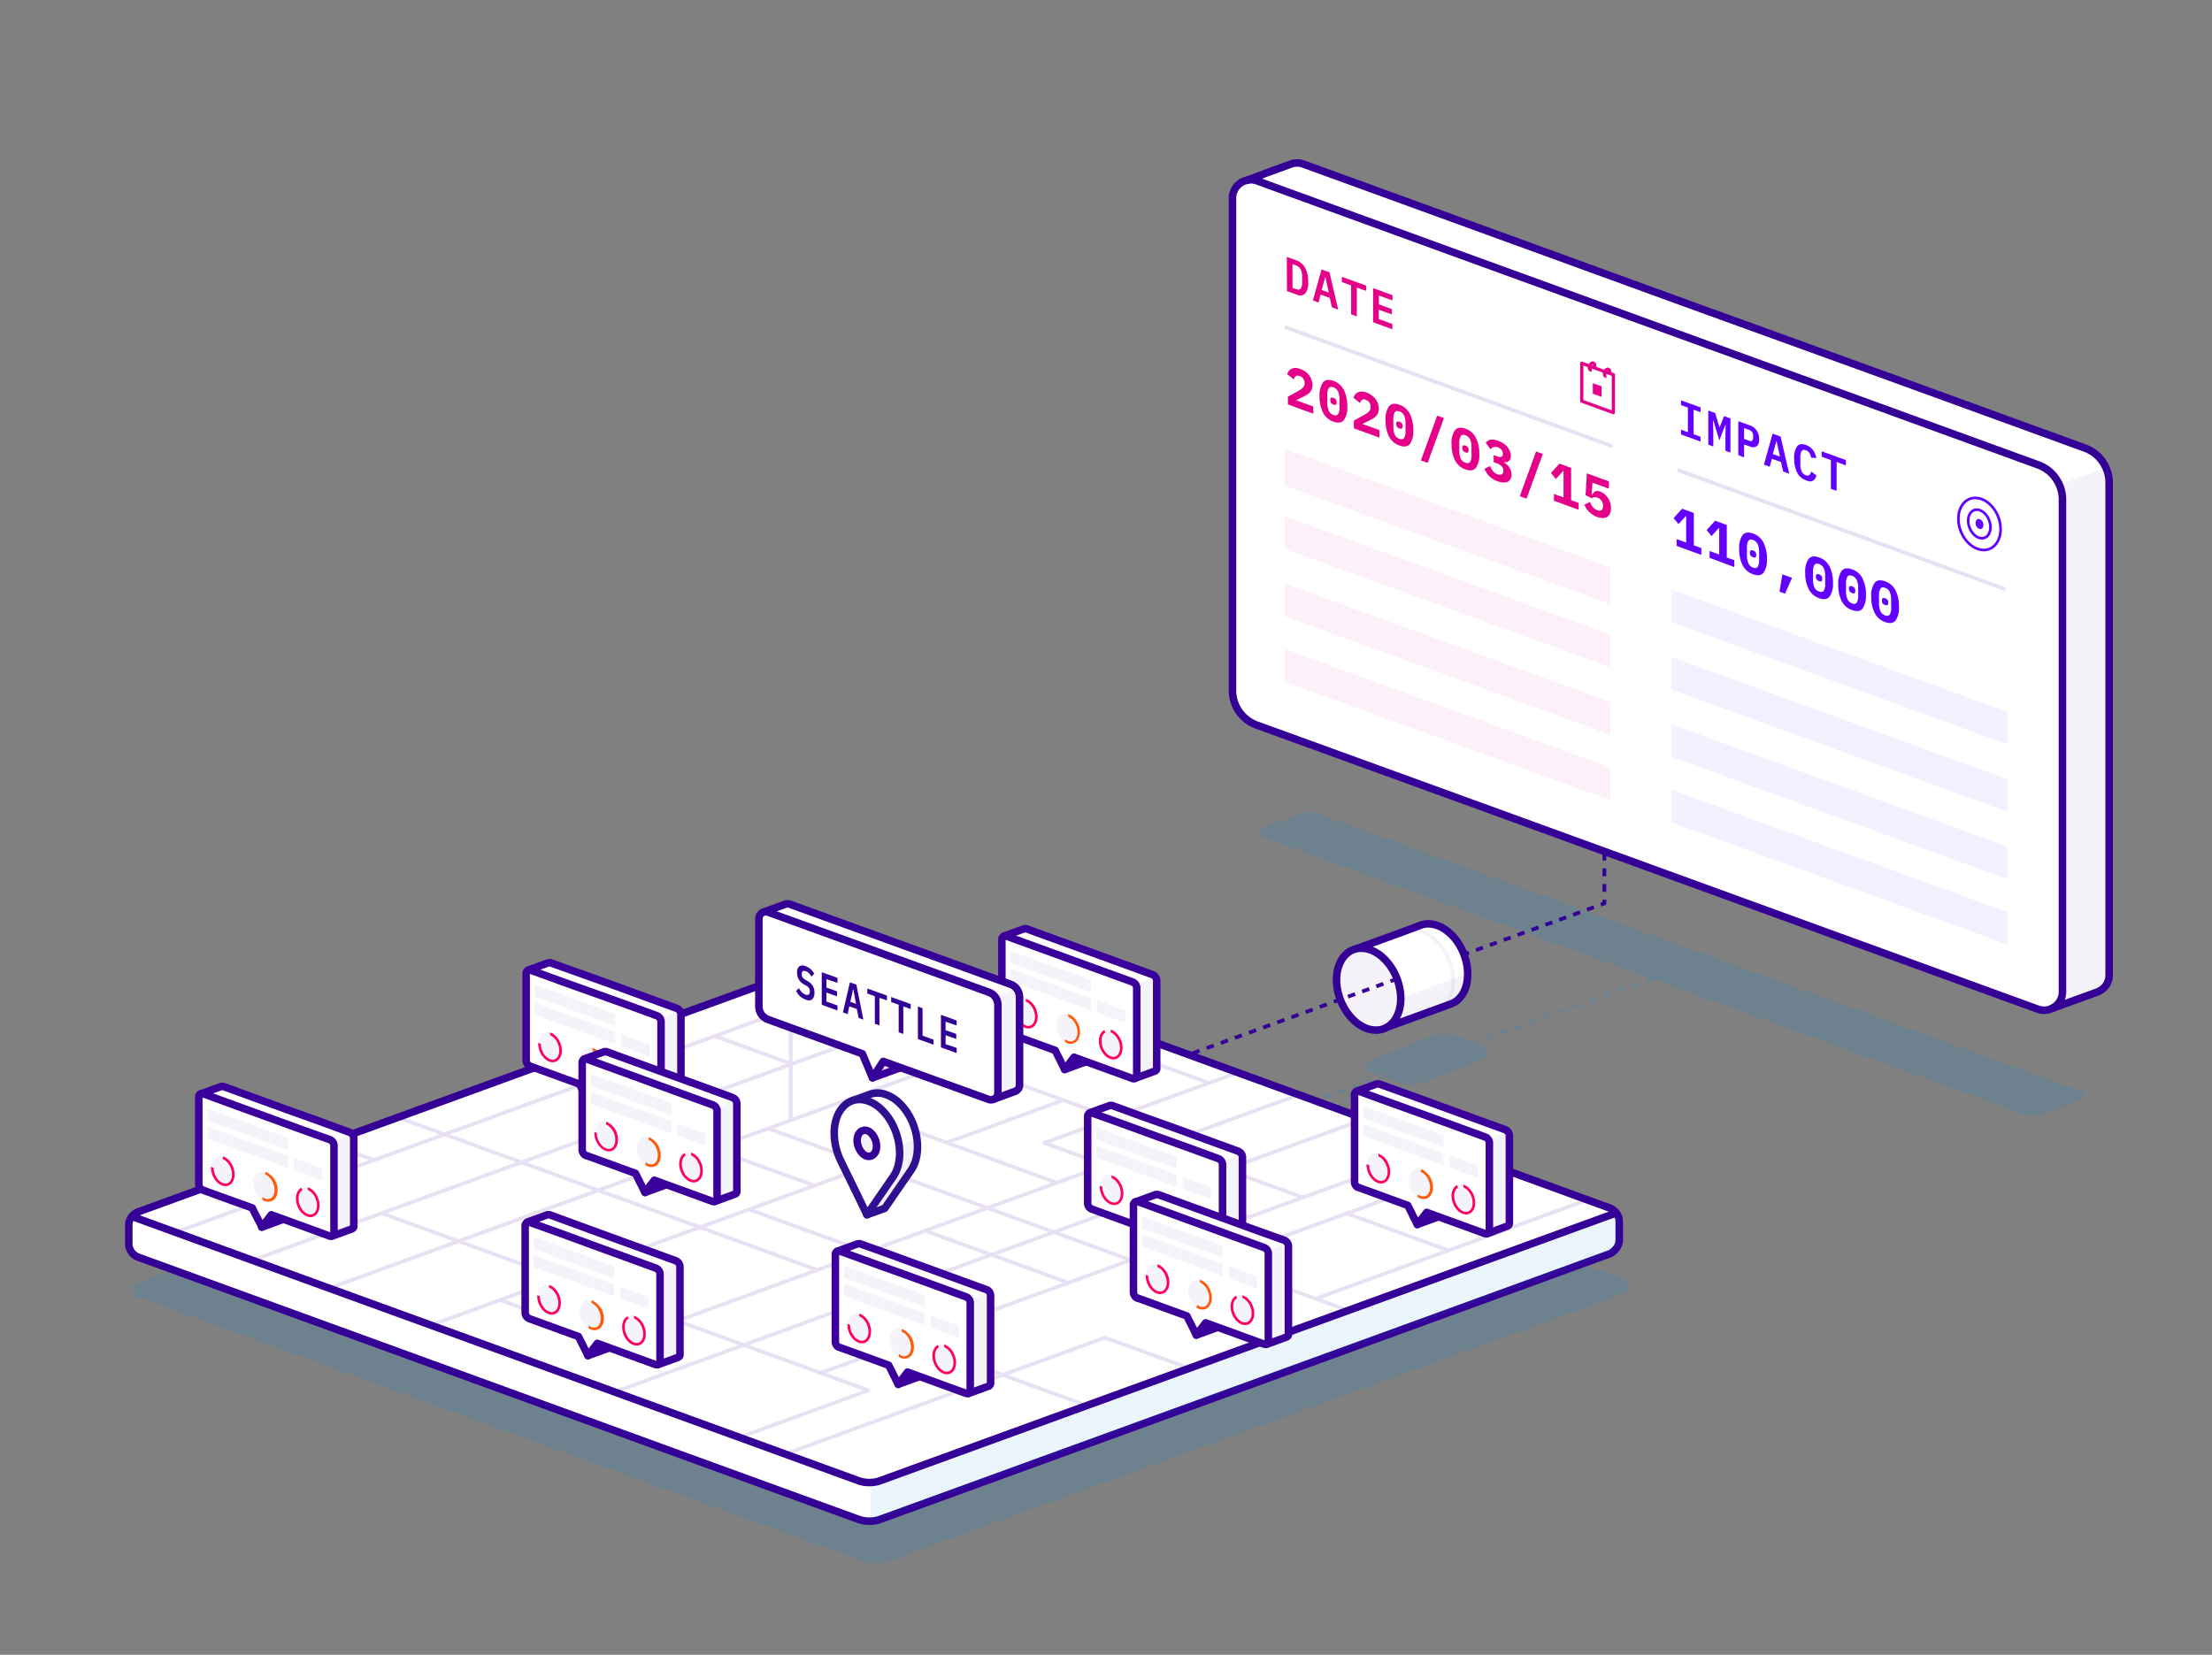 <svg xmlns="http://www.w3.org/2000/svg" viewBox="0 0 588 440">
  <rect x="0" y="0" width="588" height="440" fill="#808080" stroke="none"/>
  <defs>
    <clipPath id="a">
      <path fill="none" d="M430.6 322.16l-49.88 18.15-49.88 18.15-49.88 18.16-49.88 18.15-49.22-17.91-49.22-17.92-49.23-17.91-49.22-17.92 49.88-18.15 49.88-18.16 49.88-18.15 49.88-18.16 49.22 17.92 49.22 17.91 49.22 17.92 49.23 17.92z"/>
    </clipPath>
    <clipPath id="b">
      <path d="M306.38 259.16L298 256.1l-8.39-3.05-8.4-3.05-8.39-3.05h-.57 0l-1.33.48-1.34.49-1.34.49-1.33.48.56.62.56.61.57.62.56.62v20.54a1.77 1.77 0 00.08.52 2.28 2.28 0 00.23.47 1.58 1.58 0 00.36.37 1.66 1.66 0 00.47.26l7.19 2.62 7.2 2.62 7.2 2.62 7.2 2.62.63.69.64.69.63.69.63.69 1.34-.49 1.34-.48 1.33-.49 1.34-.49h0a.94.94 0 00.22-.12.58.58 0 00.17-.18 1 1 0 00.12-.23.8.8 0 000-.27v-23.24a1.82 1.82 0 00-.08-.52 1.53 1.53 0 00-.23-.46 1.63 1.63 0 00-.36-.38 1.46 1.46 0 00-.43-.25z" fill="#fff" stroke="#3b009b" stroke-linejoin="round" stroke-width="2"/>
    </clipPath>
    <clipPath id="c">
      <path d="M235.19 290.94a6.76 6.76 0 00-1-.24 6.92 6.92 0 00-1-.07 7.77 7.77 0 00-1 .09 5.85 5.85 0 00-.91.25h0l-1.17.43-1.17.43-1.17.42-1.18.43.19.49.19.48.18.49.19.48a8.72 8.72 0 00-.45 1.12 11 11 0 00-.34 1.23 10.89 10.89 0 00-.2 1.33 13.3 13.3 0 00-.07 1.43 43.85 43.85 0 00.65 4.75c.39 2.3.92 5.13 1.44 7.87s1 5.41 1.44 7.38.65 3.27.65 3.27l1.19-.43 1.18-.43 1.19-.43 1.18-.43 1.72-2.49 1.71-2.49 1.71-2.49 1.72-2.49a9 9 0 00.77-1.29 11.26 11.26 0 00.58-1.51 12.6 12.6 0 00.36-1.71 14.3 14.3 0 00.12-1.89 16.4 16.4 0 00-.68-4.62 17.06 17.06 0 00-1.86-4.17 14.28 14.28 0 00-2.76-3.27 9.59 9.59 0 00-3.4-1.92z" fill="#fff" stroke="#2e1091" stroke-linejoin="round" stroke-width="2"/>
    </clipPath>
    <clipPath id="d">
      <path d="M92.94 301.08L84.55 298l-8.39-3-8.39-3.05-8.39-3.06h-.57 0l-1.33.48-1.34.49-1.34.49-1.33.48.56.62.57.62.56.61.56.62v20.55a1.6 1.6 0 00.09.53 1.65 1.65 0 00.23.46 1.57 1.57 0 00.35.38 1.92 1.92 0 00.47.25l7.2 2.62 7.19 2.62 7.2 2.62 7.2 2.62.63.69.64.69.63.69.63.69 1.34-.48 1.34-.49 1.33-.49 1.34-.48h0a1 1 0 00.22-.13.77.77 0 00.18-.18 1 1 0 00.11-.23.77.77 0 000-.27v-23.27a1.53 1.53 0 00-.08-.52 1.65 1.65 0 00-.23-.46 2.11 2.11 0 00-.35-.38 1.92 1.92 0 00-.44-.25z" fill="#fff" stroke="#3b009b" stroke-linejoin="round" stroke-width="2"/>
    </clipPath>
    <clipPath id="e">
      <path d="M179.92 268.13l-8.39-3.06-8.39-3.07-8.39-3-8.39-3h-.58 0l-1.34.48-1.33.49-1.34.49-1.34.48.57.62.56.61.57.62.56.62v20.55a1.77 1.77 0 00.08.52 1.87 1.87 0 00.23.47 1.58 1.58 0 00.36.37 1.61 1.61 0 00.46.26l7.2 2.62 7.2 2.62 7.2 2.62 7.2 2.62.63.69.63.69.64.69.63.69 1.34-.49 1.33-.48 1.34-.49 1.34-.49h0a.94.94 0 00.22-.12 1 1 0 00.17-.18 1 1 0 00.12-.23.8.8 0 000-.27v-23.33a1.82 1.82 0 00-.08-.52 1.53 1.53 0 00-.23-.46 1.63 1.63 0 00-.36-.38 1.58 1.58 0 00-.42-.25z" fill="#fff" stroke="#3b009b" stroke-linejoin="round" stroke-width="2"/>
    </clipPath>
    <clipPath id="f">
      <path d="M262.12 342.87l-8.39-3.05-8.39-3.06-8.34-3.05-8.39-3h-.57 0l-1.33.49-1.34.49-1.34.48-1.33.49.56.61.57.62.56.62.57.61v20.56a1.49 1.49 0 00.08.52 1.71 1.71 0 00.23.47 2 2 0 00.35.37 2 2 0 00.47.26l7.2 2.62 7.2 2.62 7.19 2.62 7.2 2.62.64.69.63.69.63.69.63.69 1.34-.49 1.34-.49 1.34-.48 1.33-.49h0a.94.94 0 00.22-.12 1 1 0 00.18-.18.7.7 0 00.11-.23.86.86 0 00.05-.27v-23.3a1.5 1.5 0 00-.09-.52 1.58 1.58 0 00-.23-.47 1.76 1.76 0 00-.35-.37 1.66 1.66 0 00-.53-.26z" fill="#fff" stroke="#3b009b" stroke-linejoin="round" stroke-width="2"/>
    </clipPath>
    <clipPath id="g">
      <path d="M179.66 335.24l-8.39-3.05-8.39-3.05-8.39-3.06-8.39-3.08h-.58 0l-1.34.49-1.33.49-1.34.48-1.34.49.57.62.56.61.57.62.56.61V348a1.77 1.77 0 00.08.52 2 2 0 00.23.47 1.8 1.8 0 00.36.37 1.89 1.89 0 00.46.26l7.2 2.62 7.2 2.62 7.2 2.62 7.2 2.62.63.69.63.69.64.69.63.69 1.34-.49 1.33-.48 1.34-.49 1.34-.49h0a.94.94 0 00.22-.12 1.45 1.45 0 00.17-.18 1 1 0 00.12-.23.84.84 0 000-.27v-23.25a1.77 1.77 0 00-.08-.52 1.65 1.65 0 00-.59-.84 1.61 1.61 0 00-.42-.26z" fill="#fff" stroke="#3b009b" stroke-linejoin="round" stroke-width="2"/>
    </clipPath>
    <clipPath id="h">
      <path d="M194.82 291.86l-8.39-3.06-8.43-3.05-8.39-3.05-8.39-3.06h-.58 0l-1.34.48-1.33.49-1.34.49-1.34.48.57.62.56.61.57.62.56.62v20.55a1.89 1.89 0 00.08.53 1.65 1.65 0 00.23.46 1.58 1.58 0 00.36.37 1.61 1.61 0 00.46.26l7.2 2.62 7.2 2.62 7.2 2.62 7.2 2.62.63.69.63.69.64.69.63.69 1.34-.48 1.33-.49 1.34-.49 1.34-.48h0l.22-.13a1 1 0 00.17-.18 1 1 0 00.12-.23 1.1 1.1 0 000-.27v-23.24a1.82 1.82 0 00-.08-.52 1.8 1.8 0 00-.23-.46 1.67 1.67 0 00-.82-.63z" fill="#fff" stroke="#3b009b" stroke-linejoin="round" stroke-width="2"/>
    </clipPath>
    <clipPath id="i">
      <path d="M400.1 300.37l-8.39-3.05-8.39-3.05-8.39-3.06-8.39-3H365.97h0l-1.34.49-1.34.49-1.33.48-1.34.49.56.62.57.61.56.62.57.61v20.56a1.77 1.77 0 00.08.52 1.65 1.65 0 00.59.84 1.48 1.48 0 00.46.26l7.2 2.62 7.2 2.62 7.2 2.62 7.19 2.62.64.69.63.69.63.69.64.69 1.33-.49L398 327l1.34-.49 1.33-.49h0a.89.89 0 00.4-.3.7.7 0 00.11-.23.86.86 0 00.05-.27V302a1.77 1.77 0 00-.08-.52 2.56 2.56 0 00-.23-.47 1.8 1.8 0 00-.36-.37 2 2 0 00-.46-.27z" fill="#fff" stroke="#3b009b" stroke-linejoin="round" stroke-width="2"/>
    </clipPath>
    <clipPath id="j">
      <path d="M329.19 306.12l-8.39-3.05-8.39-3.07-8.41-3-8.39-3.06H295.03h0l-1.34.49-1.34.48-1.33.49-1.34.49.57.61.56.62.56.61.57.62v20.56a1.82 1.82 0 00.08.52 1.65 1.65 0 00.23.46 1.67 1.67 0 00.82.63l7.2 2.62 7.2 2.62 7.2 2.62 7.2 2.62.63.69.63.69.63.7.64.69 1.33-.49 1.34-.49 1.34-.48 1.34-.49h0a.61.61 0 00.22-.13.77.77 0 00.18-.18.84.84 0 00.12-.23 1.1 1.1 0 000-.27v-23.27a1.89 1.89 0 00-.08-.53 2 2 0 00-.23-.46 1.67 1.67 0 00-.82-.63z" fill="#fff" stroke="#3b009b" stroke-linejoin="round" stroke-width="2"/>
    </clipPath>
    <clipPath id="k">
      <path d="M341.39 329.78l-8.39-3-8.39-3.06-8.39-3.05-8.39-3.05a.42.42 0 00-.15 0H307.26h0l-1.33.49-1.34.48-1.34.49-1.33.49.56.61.57.62.56.61.56.62v20.56a1.79 1.79 0 00.32 1 1.58 1.58 0 00.35.38 1.63 1.63 0 00.47.25l7.2 2.62 7.19 2.62 7.2 2.62 7.2 2.62.63.69.64.7.63.69.63.69 1.34-.49 1.34-.49 1.33-.48 1.34-.49h0a.94.94 0 00.22-.12 1.07 1.07 0 00.18-.19.82.82 0 00.11-.23.75.75 0 000-.26V331.4a1.59 1.59 0 00-.08-.53 1.65 1.65 0 00-.23-.46 1.76 1.76 0 00-.35-.37 1.66 1.66 0 00-.44-.26z" fill="#fff" stroke="#3b009b" stroke-linejoin="round" stroke-width="2"/>
    </clipPath>
  </defs>
  <g data-name="Layer 4">
    <g opacity=".15">
      <path d="M387.16 275.56l1.81.68 1.81.67 1.81.68 1.81.68a1.73 1.73 0 01.87.69 1.93 1.93 0 010 2 1.73 1.73 0 01-.87.69l-4 1.53-4 1.53-4 1.53-4 1.54a9.36 9.36 0 01-1.63.44 9.26 9.26 0 01-3.32 0 9.36 9.36 0 01-1.63-.44l-1.81-.68-1.81-.68-1.81-.68-1.82-.68a1.74 1.74 0 01-.86-.68 1.89 1.89 0 010-2 1.74 1.74 0 01.86-.68l4-1.54 4-1.53 4-1.53 4-1.53a9.3 9.3 0 014.95-.45 9.39 9.39 0 011.64.44zM345.41 216.51l-2.49.91-2.5.91-2.49.9-2.5.91a1.23 1.23 0 00-.61.48 1.26 1.26 0 000 1.39 1.23 1.23 0 00.61.48L386 240.91l50.61 18.42 50.6 18.42 50.61 18.42a7.91 7.91 0 001.35.36 8.05 8.05 0 002.77 0 7.91 7.91 0 001.35-.36l2.5-.91 2.49-.91 2.49-.91 2.5-.91a1.3 1.3 0 00.62-.47 1.32 1.32 0 000-1.4 1.3 1.3 0 00-.62-.47l-50.57-18.42-50.6-18.42-50.61-18.42-50.6-18.42a8.27 8.27 0 00-1.36-.36 8 8 0 00-2.76 0 8.27 8.27 0 00-1.36.36z" fill="#008cdd"/>
      <path fill="none" stroke="#008cdd" stroke-linejoin="round" d="M392.07 277.27l.94-.34"/>
      <path fill="none" stroke="#008cdd" stroke-linejoin="round" stroke-dasharray="2.062,2.062" d="M394.95 276.22l11.63-4.23 14.52-5.29 14.51-5.28 12.61-4.59"/>
      <path fill="none" stroke="#008cdd" stroke-linejoin="round" d="M449.19 256.48l.94-.34M367.53 286.2l-.94.34"/>
      <path fill="none" stroke="#008cdd" stroke-linejoin="round" stroke-dasharray="1.908,1.908" d="M364.8 287.2l-7.16 2.6-9.88 3.6-9.88 3.59-8.05 2.93"/>
      <path fill="none" stroke="#008cdd" stroke-linejoin="round" d="M328.93 300.25l-.93.34"/>
    </g>
    <path fill="none" stroke="#340096" stroke-linejoin="round" d="M382.19 256.33l.93-.34"/>
    <path fill="none" stroke="#340096" stroke-linejoin="round" stroke-dasharray="1.963,1.963" d="M384.97 255.31l8.29-3.01 11.07-4.03 11.08-4.03 9.21-3.36"/>
    <path fill="none" stroke="#340096" stroke-linejoin="round" d="M425.54 240.55l.94-.34v-1"/>
    <path fill="none" stroke="#340096" stroke-linejoin="round" stroke-dasharray="2.074,2.074" d="M426.48 237.13v-36.29"/>
    <path fill="none" stroke="#340096" stroke-linejoin="round" d="M426.48 199.81v-1"/>
    <path d="M554 119.17l-51.89-18.88-51.85-18.89-51.89-18.89-51.89-18.88a4.9 4.9 0 00-.89-.24 4.39 4.39 0 00-.88-.06 6.11 6.11 0 00-.86.09 5.41 5.41 0 00-.81.24l-3 1.1-3 1.09L334 47l-3 1.1a5.13 5.13 0 00-1.34.68 5 5 0 00-1.07 1 4.85 4.85 0 00-.71 1.33 4.8 4.8 0 00-.26 1.58v130.87a9.87 9.87 0 00.46 3 10 10 0 001.31 2.64 9.76 9.76 0 004.68 3.59L386 211.66l51.89 18.88 51.89 18.89 51.89 18.89a5.3 5.3 0 00.93.24 5.8 5.8 0 00.93.05 6.57 6.57 0 00.89-.12 6.5 6.5 0 00.85-.28l3-1.09 3-1.08 3-1.08 3-1.09a4.81 4.81 0 001.34-.67 5.12 5.12 0 001.09-1 4.75 4.75 0 001-2.93V128.38a9.87 9.87 0 00-.46-3 10.33 10.33 0 00-1.31-2.64 9.81 9.81 0 00-2-2.13 9.55 9.55 0 00-2.93-1.44z" fill="#fff"/>
    <path d="M559.64 124.45l-3.07 1.11-3.07 1.12-3.07 1.12-3.07 1.12q.2.45.36.93c.1.32.19.64.26 1a8.7 8.7 0 01.17 1 8.89 8.89 0 01.06 1v130.86a4.71 4.71 0 01-.23 1.47 4.6 4.6 0 01-.62 1.28 4.79 4.79 0 01-.94 1 4.67 4.67 0 01-1.19.72l3-1.09 3-1.08 3-1.08 3-1.09a4.81 4.81 0 001.34-.67 5.12 5.12 0 001.09-1 4.75 4.75 0 001-2.93V128.38a8.89 8.89 0 00-.06-1c0-.34-.09-.67-.16-1s-.17-.65-.27-1-.4-.63-.53-.93z" fill="#340096" opacity=".05"/>
    <path d="M545.23 268.22l3-1.09 3-1.08 3-1.08 3-1.09a4.81 4.81 0 001.34-.67 5.12 5.12 0 001.09-1 4.75 4.75 0 001-2.93v-130.9a9.87 9.87 0 00-.46-3 10.33 10.33 0 00-1.31-2.64 9.81 9.81 0 00-2-2.13 9.55 9.55 0 00-2.64-1.46l-51.89-18.88-52.1-18.87-51.89-18.89-51.89-18.88a4.9 4.9 0 00-.89-.24 4.39 4.39 0 00-.88-.06 6.11 6.11 0 00-.86.09 5.41 5.41 0 00-.81.24h0l-3 1.1-3 1.09L334 47l-3 1.1" fill="none" stroke="#340096" stroke-linejoin="round" stroke-width="2"/>
    <path d="M327.62 52.7v130.86a9.87 9.87 0 00.46 3 10 10 0 001.31 2.64 9.76 9.76 0 004.68 3.59L386 211.66l51.89 18.88 51.89 18.89 51.89 18.89a4.91 4.91 0 002.38.25 5 5 0 002.11-.85 4.92 4.92 0 001.51-1.69 4.84 4.84 0 00.58-2.32V132.85a9.58 9.58 0 00-.47-3 9.72 9.72 0 00-1.31-2.64 9.54 9.54 0 00-2-2.13 10 10 0 00-2.64-1.46l-51.89-18.88L438 85.87 386.09 67 334.2 48.1a4.91 4.91 0 00-2.38-.25 4.95 4.95 0 00-3.62 2.53 4.87 4.87 0 00-.58 2.32z" fill="none" stroke="#340096" stroke-linejoin="round" stroke-width="2"/>
    <path d="M342.06 68.31l2.54.92a4.21 4.21 0 012.36 2 7.67 7.67 0 01.78 3.65A4.67 4.67 0 01347 78a2 2 0 01-2.36.31l-2.54-.92zm2.43 8.57c.56.21 1 .16 1.25-.15a2.57 2.57 0 00.4-1.63v-1.57a4.11 4.11 0 00-.4-1.9 2.19 2.19 0 00-1.25-1.06l-.92-.34v6.32zM354.06 81.73l-.58-2.52-2.42-.88-.56 2.11-1.5-.56 2.29-8.24 2.13.77 2.3 9.91zm-1.73-8h-.1l-.9 3.38 1.9.68zM360.68 76.45v7.67l-1.52-.55V75.9l-2.46-.9v-1.4l6.44 2.33v1.4zM365 85.68v-9.07l5.16 1.87v1.4l-3.62-1.31v2.36L370 82.2v1.4l-3.49-1.26v2.49l3.62 1.32v1.4z" fill="#e40089"/>
    <path fill="none" stroke="#e40089" stroke-linejoin="round" stroke-width=".85" d="M420.47 106.66l2.1.76 2.1.77 2.1.76 2.1.76V99.64l-2.1-.76-2.1-.76-2.1-.77-2.1-.76V106.66z"/>
    <path fill="#e40089" d="M423.41 104.69l.58.21.59.21.58.21.58.22v-2.8l-.58-.22-.58-.21-.59-.21-.58-.21v2.8z"/>
    <path d="M423.2 98.41a.54.54 0 01-.27 0 .38.38 0 01-.23-.11.61.61 0 01-.15-.23.9.9 0 01-.06-.34 1.19 1.19 0 01.06-.37 1.37 1.37 0 01.15-.35 1.09 1.09 0 01.23-.29.77.77 0 01.27-.17.56.56 0 01.28 0 .46.46 0 01.22.11.63.63 0 01.16.23 1.16 1.16 0 01.05.34v.13a.51.51 0 000 .13.93.93 0 010 .13.56.56 0 010 .12M427.19 100.05a.69.69 0 01-.28 0 .45.45 0 01-.23-.11.66.66 0 01-.15-.23 1.09 1.09 0 010-.33 1.58 1.58 0 010-.38 2.17 2.17 0 01.15-.35 1.64 1.64 0 01.23-.28 1 1 0 01.28-.18.54.54 0 01.27 0 .45.45 0 01.23.11.61.61 0 01.15.23.9.9 0 01.06.34.57.57 0 010 .13.59.59 0 010 .13v.13a.61.61 0 010 .12" fill="none" stroke="#e40089" stroke-linejoin="round" stroke-width=".85"/>
    <path fill="#fff" d="M427.01 99.64V101.09l.17-.04.17-.03.17-.04.17-.04.07-.24.07-.24.07-.24.08-.23-.24-.09-.24-.09-.25-.09-.24-.08zM423.1 98.21v1.46l.24-.28.24-.27.25-.28.24-.28-.25-.08-.24-.09-.24-.09-.24-.09z"/>
    <path d="M349.12 110l-6.77-2.46v-2.05l3-1.67a4 4 0 001.1-.88 1.51 1.51 0 00.34-1v-.15a1.85 1.85 0 00-.35-1.13 2.08 2.08 0 00-1-.68 1 1 0 00-1 .06 1.65 1.65 0 00-.51.85l-1.77-1.39a3.06 3.06 0 01.45-.86 1.79 1.79 0 01.72-.59 2.47 2.47 0 011-.21 3.83 3.83 0 011.34.27 5.12 5.12 0 011.37.73 5.07 5.07 0 011 1 4.29 4.29 0 01.63 1.22 4.08 4.08 0 01.22 1.33 3 3 0 01-.2 1.14 2.48 2.48 0 01-.54.83 4 4 0 01-.81.64q-.47.28-1 .54l-1.79.9 4.53 1.64zM354.45 112.11a4.86 4.86 0 01-2.78-2.44 9.32 9.32 0 01-.9-4.31 5.86 5.86 0 01.9-3.67c.59-.73 1.52-.87 2.78-.41a4.89 4.89 0 012.79 2.43 9.39 9.39 0 01.9 4.32 5.81 5.81 0 01-.9 3.66q-.9 1.1-2.79.42zm0-1.77c.6.22 1 .13 1.26-.25a3.59 3.59 0 00.36-1.84v-2a5.3 5.3 0 00-.36-2.09 2 2 0 00-1.26-1.16c-.6-.22-1-.14-1.26.25a3.54 3.54 0 00-.36 1.83v2a5.35 5.35 0 00.36 2.1 2.1 2.1 0 001.26 1.16zm0-2.76a1.34 1.34 0 01-.65-.45 1 1 0 01-.18-.58v-.33a.53.53 0 01.18-.44c.12-.1.34-.09.65 0a1.25 1.25 0 01.66.44 1.07 1.07 0 01.18.58v.33a.52.52 0 01-.18.44c-.11.13-.34.12-.66.01zM366.67 116.35l-6.78-2.45v-2.06l3-1.67a4.19 4.19 0 001.11-.87 1.6 1.6 0 00.33-1v-.15A1.74 1.74 0 00364 107a1.92 1.92 0 00-.94-.68 1 1 0 00-1 0 1.69 1.69 0 00-.51.85l-1.77-1.39a3.32 3.32 0 01.44-.86 1.84 1.84 0 01.73-.59 2.64 2.64 0 011-.21 4 4 0 011.33.27 5.08 5.08 0 011.38.74 4.74 4.74 0 011 1 4.51 4.51 0 01.64 1.23 4.3 4.3 0 01.21 1.33 2.94 2.94 0 01-.19 1.13 2.48 2.48 0 01-.54.83 4 4 0 01-.81.64q-.46.28-1 .54l-1.8.9 4.54 1.64zM372 118.46a4.93 4.93 0 01-2.79-2.43 9.39 9.39 0 01-.9-4.32 5.81 5.81 0 01.9-3.66q.9-1.11 2.79-.42a4.93 4.93 0 012.79 2.43 9.53 9.53 0 01.89 4.32 5.88 5.88 0 01-.89 3.66q-.9 1.11-2.79.42zm0-1.77c.6.22 1 .14 1.26-.25a3.54 3.54 0 00.36-1.83v-2a5.35 5.35 0 00-.36-2.1 2.1 2.1 0 00-1.26-1.11c-.6-.22-1-.14-1.26.25a3.54 3.54 0 00-.36 1.83v2a5.35 5.35 0 00.36 2.1 2.07 2.07 0 001.26 1.11zm0-2.76a1.21 1.21 0 01-.66-.45 1 1 0 01-.18-.57v-.33a.55.55 0 01.18-.45q.18-.13.66 0a1.22 1.22 0 01.65.45 1 1 0 01.19.57v.33a.56.56 0 01-.19.45c-.12.12-.34.07-.65 0zM377.71 122.42l4.33-11.9 1.79.64-4.33 11.91zM389.54 124.81a4.87 4.87 0 01-2.78-2.43 9.39 9.39 0 01-.9-4.32 5.81 5.81 0 01.9-3.66c.6-.74 1.52-.87 2.78-.42a4.91 4.91 0 012.79 2.44 9.32 9.32 0 01.9 4.31 5.86 5.86 0 01-.9 3.67c-.6.73-1.53.87-2.79.41zm0-1.77c.61.22 1 .14 1.27-.25a3.67 3.67 0 00.35-1.83V119a5.55 5.55 0 00-.35-2.1 2.09 2.09 0 00-1.27-1.16c-.6-.22-1-.13-1.26.25a3.59 3.59 0 00-.36 1.84v2a5.3 5.3 0 00.36 2.09 2.07 2.07 0 001.26 1.08zm0-2.76a1.22 1.22 0 01-.65-.45 1 1 0 01-.18-.57v-.33a.55.55 0 01.18-.45c.12-.09.34-.08.65 0a1.32 1.32 0 01.66.45 1 1 0 01.18.57v.33a.54.54 0 01-.18.45c-.12.12-.34.12-.66 0zM398 121.35a1.5 1.5 0 001.14.08.74.74 0 00.36-.69v-.1a1.68 1.68 0 00-.34-1 2.12 2.12 0 00-1-.7 1.8 1.8 0 00-1.09-.07 1.62 1.62 0 00-.86.62l-1.28-1.79a3.14 3.14 0 01.6-.49 2.36 2.36 0 01.71-.29 2.85 2.85 0 01.89 0 5.15 5.15 0 011.11.28 6 6 0 011.39.7 5.09 5.09 0 011.06.94 4.25 4.25 0 01.68 1.13 3.28 3.28 0 01.24 1.23 2.3 2.3 0 01-.14.84 1.49 1.49 0 01-.4.56 1.26 1.26 0 01-.58.28 1.87 1.87 0 01-.71 0v.09a4.21 4.21 0 011.44 1.32 3.34 3.34 0 01.57 1.92 2.45 2.45 0 01-.26 1.18 1.66 1.66 0 01-.75.71 2.44 2.44 0 01-1.16.2 5.29 5.29 0 01-1.52-.33 6.16 6.16 0 01-1.26-.62 5.78 5.78 0 01-1-.79 5.08 5.08 0 01-.72-.9 9.16 9.16 0 01-.54-1l1.5-.74a5.68 5.68 0 00.78 1.34 2.8 2.8 0 001.24.86 1.32 1.32 0 001.12 0 1 1 0 00.4-.9v-.11a1.6 1.6 0 00-.45-1.13 3.09 3.09 0 00-1.24-.77l-.88-.32V121zM404 131.94l4.33-11.9 1.79.65-4.33 11.9zM413.08 133.15v-1.81l2.54.92v-7h-.12l-1.92 2.1-1.29-1.6 2.25-2.48 3.1 1.12v8.6l2 .72v1.82zM427.67 129.93l-4.36-1.58-.21 3.24h.12a2.91 2.91 0 01.34-.54 1.3 1.3 0 01.44-.37 1.4 1.4 0 01.6-.12 2.35 2.35 0 01.76.16 3.88 3.88 0 011.1.62 4.57 4.57 0 01.92 1 4.63 4.63 0 01.63 1.28 4.82 4.82 0 01.23 1.48 3.62 3.62 0 01-.24 1.38 2.14 2.14 0 01-.71.92 2.21 2.21 0 01-1.16.35 4.13 4.13 0 01-1.56-.29 5.43 5.43 0 01-1.23-.61 5.73 5.73 0 01-.95-.78 5.57 5.57 0 01-.72-.9 9.89 9.89 0 01-.52-.94l1.47-.76c.11.24.23.47.35.7a3.75 3.75 0 00.42.62 3.14 3.14 0 00.52.51 2.83 2.83 0 00.67.35 1.14 1.14 0 001.14 0 1.35 1.35 0 00.39-1.09v-.12a2.25 2.25 0 00-.39-1.31 2.32 2.32 0 00-1.08-.81 1.46 1.46 0 00-.94-.09 1.39 1.39 0 00-.56.28l-1.66-.85.35-5.8 5.84 2.12z" fill="#e40089"/>
    <path d="M445.69 145.16v-1.82l2.53.92v-7h-.12l-1.92 2.09-1.29-1.59 2.25-2.49 3.11 1.13v8.6l2 .73v1.81zM454.46 148.33v-1.81l2.54.92v-7h-.13l-1.91 2.1-1.3-1.6 2.26-2.48 3.1 1.12v8.66l2 .72v1.82zM466 152.69a4.86 4.86 0 01-2.79-2.43 9.48 9.48 0 01-.89-4.31 5.91 5.91 0 01.89-3.67q.9-1.09 2.79-.42a4.91 4.91 0 012.79 2.44 9.35 9.35 0 01.9 4.31 5.84 5.84 0 01-.9 3.67c-.59.72-1.52.87-2.79.41zm0-1.77q.9.33 1.26-.24a3.61 3.61 0 00.36-1.84v-2a5.26 5.26 0 00-.36-2.09 2.09 2.09 0 00-1.26-1.17c-.6-.21-1-.13-1.26.25a3.61 3.61 0 00-.36 1.84v1.95a5.26 5.26 0 00.36 2.09 2 2 0 001.26 1.21zm0-2.76a1.26 1.26 0 01-.65-.44 1 1 0 01-.19-.58v-.33a.5.5 0 01.19-.44c.12-.1.34-.09.65 0a1.37 1.37 0 01.66.45 1.07 1.07 0 01.18.58v.33a.52.52 0 01-.18.44c-.12.12-.33.11-.66-.01zM473.8 152.72l2.56.93-1.85 4.21-1.48-.54zM483.56 159.05a4.91 4.91 0 01-2.79-2.44 9.32 9.32 0 01-.9-4.31 5.86 5.86 0 01.9-3.67c.6-.73 1.53-.87 2.79-.41a4.81 4.81 0 012.78 2.43 9.39 9.39 0 01.9 4.32 5.81 5.81 0 01-.9 3.66c-.59.73-1.52.87-2.78.42zm0-1.77c.6.21 1 .13 1.26-.25a3.61 3.61 0 00.36-1.84v-1.95a5.26 5.26 0 00-.36-2.09 2 2 0 00-1.26-1.16c-.61-.22-1-.14-1.27.24a3.74 3.74 0 00-.35 1.84v2a5.46 5.46 0 00.35 2.09 2.08 2.08 0 001.27 1.12zm0-2.76a1.32 1.32 0 01-.66-.45 1 1 0 01-.18-.58v-.33a.53.53 0 01.18-.44q.18-.15.66 0a1.26 1.26 0 01.65.44 1.07 1.07 0 01.18.58v.33a.52.52 0 01-.18.44c-.12.13-.34.12-.65.01zM492.33 162.22a4.86 4.86 0 01-2.79-2.43 9.4 9.4 0 01-.89-4.32 5.82 5.82 0 01.89-3.66q.9-1.09 2.79-.42a4.91 4.91 0 012.79 2.44 9.45 9.45 0 01.89 4.31 5.93 5.93 0 01-.89 3.67c-.6.73-1.53.87-2.79.41zm0-1.77c.6.22 1 .14 1.26-.25a3.54 3.54 0 00.36-1.83v-2a5.35 5.35 0 00-.36-2.1 2.1 2.1 0 00-1.26-1.16c-.6-.22-1-.13-1.26.25a3.59 3.59 0 00-.36 1.84v1.95a5.3 5.3 0 00.36 2.09 2.07 2.07 0 001.26 1.21zm0-2.76a1.26 1.26 0 01-.65-.44 1 1 0 01-.19-.58v-.33a.5.5 0 01.19-.44c.12-.1.34-.09.65 0a1.29 1.29 0 01.65.45 1 1 0 01.19.58v.33a.51.51 0 01-.19.44c-.12.12-.33.11-.65-.01zM501.1 165.4a4.86 4.86 0 01-2.78-2.44 9.32 9.32 0 01-.9-4.31 5.86 5.86 0 01.9-3.67c.59-.73 1.52-.87 2.78-.41a4.89 4.89 0 012.79 2.43 9.39 9.39 0 01.9 4.32 5.81 5.81 0 01-.9 3.66c-.6.74-1.53.87-2.79.42zm0-1.77c.61.22 1 .13 1.26-.25a3.57 3.57 0 00.36-1.83v-2a5.33 5.33 0 00-.36-2.09 2 2 0 00-1.26-1.16c-.6-.22-1-.14-1.26.25a3.54 3.54 0 00-.36 1.83v2a5.35 5.35 0 00.36 2.1 2.1 2.1 0 001.26 1.15zm0-2.76a1.27 1.27 0 01-.65-.45 1 1 0 01-.18-.57v-.33a.55.55 0 01.18-.45c.12-.09.34-.09.65 0a1.21 1.21 0 01.66.45 1 1 0 01.18.57v.33a.55.55 0 01-.18.45q-.18.13-.66 0zM446.85 115.52v-1.27l1.83.66v-6.52l-1.83-.67v-1.27l5.19 1.88v1.27l-1.84-.66v6.52l1.84.67v1.27zM458.66 115.6l.07-2.6h-.11l-1.57 4.1-1.58-5.24h-.11l.07 2.65v4.2l-1.33-.48v-9.08l1.82.66 1.14 3.75h.08l1.15-2.92 1.7.62v9.07l-1.33-.48zM462.08 121v-9l3.1 1.12a3.55 3.55 0 011.82 1.41 4.15 4.15 0 01.63 2.28 2.25 2.25 0 01-.63 1.82 1.8 1.8 0 01-1.82.1l-1.57-.57v3.47zm1.53-4.29l1.25.45c.41.15.71.17.89 0s.27-.38.27-.79v-.5a1.66 1.66 0 00-.27-1 1.84 1.84 0 00-.89-.6l-1.25-.46zM474 125.35l-.58-2.52L471 122l-.56 2.11-1.54-.56 2.29-8.24 2.13.77 2.3 9.91zm-1.74-8h-.09l-.9 3.38 1.89.69zM480.07 127.7a4.12 4.12 0 01-2.37-2.08 8.19 8.19 0 01-.77-3.74 5.13 5.13 0 01.77-3.19c.51-.64 1.3-.76 2.37-.37a3.78 3.78 0 011.07.57 4.55 4.55 0 01.8.78 4.39 4.39 0 01.56 1 6.71 6.71 0 01.35 1.1l-1.4-.06c-.06-.23-.12-.45-.19-.66a3.68 3.68 0 00-.26-.57 1.9 1.9 0 00-.4-.45 1.77 1.77 0 00-.56-.31c-.53-.2-.91-.11-1.14.26a3.38 3.38 0 00-.34 1.73v1.57a5.06 5.06 0 00.34 2 1.94 1.94 0 001.14 1.09 1.23 1.23 0 00.56.09.69.69 0 00.4-.17 1.21 1.21 0 00.26-.38 5.19 5.19 0 00.19-.52l1.4 1a3.36 3.36 0 01-.35.86 1.55 1.55 0 01-.56.55 1.73 1.73 0 01-.8.21 2.85 2.85 0 01-1.07-.31zM488.22 122.83v7.67l-1.52-.5v-7.67l-2.46-.89V120l6.44 2.33v1.41z" fill="#6300ff"/>
    <path fill="#e40089" opacity=".06" d="M341.53 119.36l21.63 7.87 21.63 7.87 21.63 7.87 21.63 7.88v9.76l-21.63-7.87-21.63-7.88-21.63-7.87-21.63-7.87v-9.76zM341.53 137.27l21.63 7.87 21.63 7.87 21.63 7.88 21.63 7.87v8.66l-21.63-7.87-21.63-7.87-21.63-7.88-21.63-7.87v-8.66zM341.53 155.18l21.63 7.88 21.63 7.87 21.63 7.87 21.63 7.87v8.66l-21.63-7.87-21.63-7.87-21.63-7.88-21.63-7.87v-8.66z"/>
    <path fill="#6300ff" opacity=".06" d="M444.3 156.76l22.32 8.12 22.32 8.13 22.33 8.13 22.32 8.12v8.66l-22.32-8.12-22.33-8.13-22.32-8.13-22.32-8.12v-8.66zM444.3 174.67l22.32 8.13 22.32 8.12 22.33 8.13 22.32 8.12v8.66l-22.32-8.12-22.33-8.13-22.32-8.12-22.32-8.13v-8.66zM444.3 192.59l22.32 8.12 22.32 8.13 22.33 8.12 22.32 8.13v8.66l-22.32-8.13-22.33-8.12-22.32-8.13-22.32-8.13v-8.65z"/>
    <path fill="#e40089" opacity=".06" d="M341.53 172.58l21.63 7.88 21.63 7.87 21.63 7.87 21.63 7.87v8.67l-21.63-7.88-21.63-7.87-21.63-7.87-21.63-7.88v-8.66z"/>
    <path fill="#6300ff" opacity=".06" d="M444.3 209.99l22.32 8.12 22.32 8.13 22.33 8.12 22.32 8.13v8.66l-22.32-8.13-22.33-8.12-22.32-8.13-22.32-8.12v-8.66z"/>
    <path d="M524.67 142.07a4.73 4.73 0 01-.88-1.24 5.58 5.58 0 01-.5-1.42 5 5 0 01-.07-1.44 3.55 3.55 0 01.38-1.27 2.39 2.39 0 01.79-.87 2.07 2.07 0 011-.31 2.47 2.47 0 011.13.25 3.58 3.58 0 011.12.8 4.9 4.9 0 01.88 1.24 5.65 5.65 0 01.5 1.43 5 5 0 01.07 1.43 3.42 3.42 0 01-.39 1.28 2.18 2.18 0 01-.78.86 2 2 0 01-1 .31 2.52 2.52 0 01-1.14-.24 3.7 3.7 0 01-1.11-.81z" fill="none" stroke="#6300ff" stroke-miterlimit="10" stroke-width=".7"/>
    <path d="M523.26 144.38a8.7 8.7 0 01-1.63-2.23 9.75 9.75 0 01-.89-2.58 8.29 8.29 0 01-.09-2.62 5.92 5.92 0 01.76-2.34 4.38 4.38 0 011.5-1.6 4 4 0 012-.6 5 5 0 012.14.41 6.85 6.85 0 012.08 1.44 9 9 0 011.63 2.24 9.75 9.75 0 01.89 2.58 8.58 8.58 0 01.09 2.62 6.38 6.38 0 01-.76 2.34 4.49 4.49 0 01-1.51 1.6 4.16 4.16 0 01-1.94.6 4.87 4.87 0 01-2.14-.42 6.73 6.73 0 01-2.13-1.44z" fill="none" stroke="#6300ff" stroke-miterlimit="10" stroke-width=".7"/>
    <path d="M525.64 140.29a1.94 1.94 0 01-.31-.44 1.85 1.85 0 01-.17-.5 1.7 1.7 0 010-.5 1.13 1.13 0 01.14-.45.88.88 0 01.27-.3.69.69 0 01.36-.11.82.82 0 01.4.08 1.31 1.31 0 01.4.29 1.69 1.69 0 01.31.43 1.85 1.85 0 01.17.5 2.19 2.19 0 010 .51 1.39 1.39 0 01-.14.45.81.81 0 01-.28.3.73.73 0 01-.36.11 1 1 0 01-.4-.09 1.36 1.36 0 01-.39-.28z" fill="#6300ff"/>
    <path fill="none" stroke="#340096" stroke-miterlimit="10" opacity=".12" d="M341.53 86.96l21.79 7.93 21.78 7.93 21.78 7.93 21.79 7.93M445.92 124.96l21.78 7.93 21.79 7.92 21.78 7.93 21.78 7.93"/>
    <path d="M377.5 246.06a6 6 0 012-.41 6.73 6.73 0 012.15.3 8.72 8.72 0 012.19 1 11.91 11.91 0 012.09 1.7 14.35 14.35 0 012.53 3.55 15.86 15.86 0 011.41 4.07 13.69 13.69 0 01.2 4.12A9.78 9.78 0 01389 264a8.89 8.89 0 01-.68 1 6.39 6.39 0 01-.8.84 6.21 6.21 0 01-.89.66 6.09 6.09 0 01-1 .47l-4.46 1.62-4.46 1.63-4.46 1.62-4.46 1.62-1.92-5.29L364 263l-1.93-5.28-1.92-5.29 4.34-1.59 4.35-1.58 4.34-1.58z" fill="#fff" stroke="#340096" stroke-linejoin="round" stroke-width="2"/>
    <path d="M367.82 273.54l4.46-1.62 4.46-1.62 4.46-1.63 4.46-1.62a6.09 6.09 0 001-.47 6.21 6.21 0 00.89-.66 6.39 6.39 0 00.8-.84 8.89 8.89 0 00.68-1 9.5 9.5 0 00.53-1.17 10.51 10.51 0 00.37-1.28c.09-.43.16-.88.21-1.34a12.82 12.82 0 000-1.39l-6.14 2.18-6.11 2.22-6.11 2.23-6.1 2.22.52 1.45.53 1.45.52 1.44z" fill="#2e1091" opacity=".05"/>
    <path d="M359.5 270.9a14.61 14.61 0 01-2.53-3.55 15.86 15.86 0 01-1.41-4.07 14 14 0 01-.2-4.12 10 10 0 011.1-3.65 6.75 6.75 0 012.26-2.48 5.82 5.82 0 012.95-.89 7.25 7.25 0 013.27.69 10.78 10.78 0 013.2 2.31 14.52 14.52 0 012.52 3.54 15.55 15.55 0 011.41 4.08 13.65 13.65 0 01.21 4.11 9.89 9.89 0 01-1.11 3.66 6.55 6.55 0 01-2.26 2.47 5.71 5.71 0 01-3 .9 7.39 7.39 0 01-3.26-.7 10.79 10.79 0 01-3.15-2.3z" fill="#f5f2f9" stroke="#340096" stroke-linejoin="round" stroke-width="2"/>
    <path d="M373.77 247.7a6.29 6.29 0 012-.34 6.84 6.84 0 012.11.34 8.66 8.66 0 012.12 1 11.47 11.47 0 012 1.67 14.71 14.71 0 012.52 3.54A15.68 15.68 0 01386 258a13.32 13.32 0 01.2 4.11 9.65 9.65 0 01-1.1 3.66 7.07 7.07 0 01-1.54 1.94 5.42 5.42 0 01-.93.66 5.5 5.5 0 01-1 .46" fill="none" stroke="#340096" stroke-miterlimit="10" opacity=".05"/>
    <path fill="none" stroke="#340096" stroke-linejoin="round" stroke-dasharray="2,2" d="M316.99 280.06l13.44-4.89 13.43-4.89 13.43-4.89 13.43-4.89"/>
    <path d="M431.85 340.16l-49.76-17.6L332.34 305l-49.76-17.61-49.75-17.61-49.08 17.86-49.07 17.86-49.07 17.81-49.07 17.86a1.94 1.94 0 00-1.29 1.83 1.93 1.93 0 00.32 1.09 2 2 0 001 .76L84.8 362.4 133 380l48.23 17.55 48.23 17.55a9.75 9.75 0 005.07.45 10.07 10.07 0 001.67-.45l48.91-17.8L334 379.48l49-17.8 48.92-17.81a1.87 1.87 0 001-.76 2 2 0 00-1-2.95z" fill="#008cdd" opacity=".15"/>
    <path d="M428.07 333.32L379.58 351l-48.5 17.65-48.49 17.65-48.5 17.65a8.4 8.4 0 01-1.49.4 9 9 0 01-3 0 8.88 8.88 0 01-1.49-.4l-47.84-17.41-47.88-17.44-47.84-17.42-47.83-17.41a3.89 3.89 0 01-1-.57 3.93 3.93 0 01-.8-.83 4 4 0 01-.51-1 3.77 3.77 0 01-.18-1.17v-4.9a3.75 3.75 0 01.18-1.16 4 4 0 01.51-1 3.7 3.7 0 01.8-.83 3.63 3.63 0 011-.57l48.7-17.73 48.7-17.72 48.7-17.79 48.7-17.73a7.8 7.8 0 011.08-.29 6.83 6.83 0 012.21 0 7.8 7.8 0 011.08.29l48.05 17.49 48 17.49 48 17.48 48 17.49a3.89 3.89 0 011 .57 3.94 3.94 0 01.79.84 3.84 3.84 0 01.52 1 4.14 4.14 0 01.18 1.17v4.86a4.14 4.14 0 01-.18 1.17 3.84 3.84 0 01-.52 1 3.94 3.94 0 01-.79.84 3.89 3.89 0 01-.87.65z" fill="#fff" stroke="#340096" stroke-miterlimit="10" stroke-width="2"/>
    <path d="M231.51 394.21V404.43l.63-.06.62-.11c.21 0 .41-.09.62-.15s.4-.12.6-.19l48.5-17.65 48.49-17.65L379.58 351l48.49-17.65a3.89 3.89 0 001-.57 3.94 3.94 0 00.79-.84 3.84 3.84 0 00.52-1 4.14 4.14 0 00.18-1.17v-4.86a3.68 3.68 0 00-.06-.66 3.35 3.35 0 00-.17-.62 4.29 4.29 0 00-.26-.58 4.5 4.5 0 00-.36-.53l-49.52 17.88-49.56 17.94-49.56 17.93z" fill="#008cdd" opacity=".08"/>
    <g opacity=".12" fill="none" stroke="#340096" stroke-linejoin="round" clip-path="url(#a)">
      <path d="M193.36 392.2l25.09-9.13 25.1-9.13 25.09-9.14 25.09-9.13 7.61 2.77 7.61 2.77 7.61 2.77 7.61 2.77M349.73 345.33l19.72-7.18 19.73-7.18 19.72-7.18 19.72-7.18M218.13 365.06l46.53-16.94 46.54-16.94 46.54-16.93 46.54-16.94M144.67 376.92l60.43-21.99 60.42-21.99 60.42-22 60.42-21.99M132.86 345.63l7.82 2.85 7.82 2.84 7.81 2.85 7.82 2.85 46-16.75 46-16.75 46-16.75 46-16.74M78.2 345.92l60.42-21.99 60.43-21.99 60.42-21.99 60.42-21.99M138.42 309.13l40.89-14.88 40.89-14.88 40.89-14.88 40.89-14.89M60.29 337.57l19.53-7.11 19.53-7.11 19.53-7.11 19.54-7.11M42.37 329.22l41.96-15.27 41.95-15.27 41.95-15.27 41.96-15.27"/>
      <path d="M346.31 318.39l-5.2-1.89-5.19-1.89-5.19-1.89-5.2-1.89"/>
      <path d="M331.87 323.66l-13.57-4.94-13.57-4.94-13.58-4.94-13.57-4.94 14.57-5.3 14.56-5.3 14.57-5.3 14.57-5.3M222.69 293.28l14.57 5.3 14.56 5.3 14.56 5.31 14.57 5.3M293.57 282.41l-22.21-8.08-22.2-8.08-22.2-8.08-22.2-8.08M300.03 280.18l5.3 1.93 5.3 1.93 5.31 1.93 5.3 1.93M363.7 350.41l-13.16-4.79-13.17-4.79-13.17-4.8-13.16-4.79M231.22 309.89l-32.13 11.69-32.13 11.7-32.13 11.7-32.14 11.69"/>
      <path d="M251.65 303.82l7.71-2.8 7.7-2.81 7.71-2.8 7.71-2.81M300.59 335.05l-24.09-8.75-24.1-8.75-24.09-8.74-24.1-8.75M216.44 315.19l-6.76-2.43-6.76-2.44-6.76-2.44-6.75-2.43M217.23 337.68l-31.4-11.43-31.41-11.43-31.4-11.43-31.41-11.43M241.59 356.52l11.79 4.29 11.78 4.28 11.78 4.29 11.78 4.29M210.19 297.79V248.89M67.29 310.16l3.44 1.25 3.44 1.26 3.45 1.25 3.44 1.25M85.7 303.46l3.44 1.25 3.44 1.25 3.45 1.26 3.44 1.25M395.03 309.17l-19.25 7.01-19.26 7-19.25 7.01-19.26 7.01M190.02 275.48l4.94 1.8 4.94 1.8 4.94 1.79 4.94 1.8M182.27 387.42l12.15-4.44 12.14-4.43 12.15-4.43 12.15-4.43-32.45-11.8-32.44-11.81-32.44-11.81-32.44-11.81M295.35 297.15l-10.4-3.78-10.39-3.79-10.39-3.78-10.39-3.78"/>
      <path d="M384.85 332.42l-6.78-2.47-6.77-2.46-6.78-2.47-6.77-2.47M248 339.31l-12.23-4.43-12.22-4.43-12.22-4.43-12.22-4.44M284.01 341.08l-9.49-3.45-9.49-3.44-9.5-3.44-9.49-3.44"/>
    </g>
    <path d="M429.76 322.46l-48.92 17.81-48.91 17.8-48.93 17.8-48.92 17.81a8.4 8.4 0 01-1.49.4 9 9 0 01-3 0 8.88 8.88 0 01-1.49-.4l-48.26-17.57-48.26-17.56L83.29 341 35 323.42" fill="none" stroke="#340096" stroke-linejoin="round" stroke-width="2"/>
    <path d="M306.38 259.16L298 256.1l-8.39-3.05-8.4-3.05-8.39-3.05h-.57l-1.33.48-1.34.49-1.34.49-1.33.48.56.62.56.61.57.62.56.62v20.54a1.77 1.77 0 00.08.52 2.28 2.28 0 00.23.47 1.58 1.58 0 00.36.37 1.66 1.66 0 00.47.26l7.19 2.62 7.2 2.62 7.2 2.62 7.2 2.62.63.69.64.69.63.69.63.69 1.34-.49 1.34-.48 1.33-.49 1.34-.49a.94.94 0 00.22-.12.58.58 0 00.17-.18 1 1 0 00.12-.23.8.8 0 000-.27v-23.24a1.82 1.82 0 00-.08-.52 1.53 1.53 0 00-.23-.46 1.63 1.63 0 00-.36-.38 1.46 1.46 0 00-.43-.25z" fill="#fff"/>
    <g clip-path="url(#b)">
      <path d="M307.51 284v-23.23a1.06 1.06 0 000-.25 2.21 2.21 0 00-.05-.25l-.09-.23-.12-.21-1.72.62-1.71.63-1.71.62-1.72.62-1.13 5.13-1.14 5.12-1.12 5.12-1.14 5.13.82.29.81.3.81.29.81.3.63.69.64.69.63.69.63.69 1.34-.49 1.34-.48 1.33-.49 1.34-.49a.94.94 0 00.22-.12.58.58 0 00.17-.18 1 1 0 00.12-.23.8.8 0 00.01-.28z" fill="#3b009b" opacity=".05"/>
    </g>
    <path d="M306.38 259.16L298 256.1l-8.39-3.05-8.4-3.05-8.39-3.05h-.57 0l-1.33.48-1.34.49-1.34.49-1.33.48.56.62.56.61.57.62.56.62v20.54a1.77 1.77 0 00.08.52 2.28 2.28 0 00.23.47 1.58 1.58 0 00.36.37 1.66 1.66 0 00.47.26l7.19 2.62 7.2 2.62 7.2 2.62 7.2 2.62.63.69.64.69.63.69.63.69 1.34-.49 1.34-.48 1.33-.49 1.34-.49h0a.94.94 0 00.22-.12.58.58 0 00.17-.18 1 1 0 00.12-.23.8.8 0 000-.27v-23.24a1.82 1.82 0 00-.08-.52 1.53 1.53 0 00-.23-.46 1.63 1.63 0 00-.36-.38 1.46 1.46 0 00-.43-.25z" fill="none" stroke="#3b009b" stroke-linejoin="round" stroke-width="2"/>
    <path fill="#f1eaff" stroke="#3b009b" stroke-linecap="round" stroke-linejoin="round" stroke-width="2" d="M283.02 284.38l1.82-.67 1.82-.66 1.82-.66 1.82-.66-1.52-.74-1.51-.74-1.51-.74-1.51-.74-.31 1.4-.31 1.4-.3 1.4-.31 1.41z"/>
    <path d="M267.46 274.55l3.25 1.19 3.26 1.18 3.26 1.19 3.26 1.18.63 1.27.64 1.27.63 1.28.63 1.27.62-.82.62-.81.62-.82.62-.81 3.88 1.41 3.88 1.41 3.88 1.41 3.88 1.41a.74.74 0 00.41.05.81.81 0 00.37-.15 1 1 0 00.27-.3.91.91 0 00.1-.4v-23.24a1.89 1.89 0 00-.08-.53 1.65 1.65 0 00-.23-.46 1.58 1.58 0 00-.36-.37 1.61 1.61 0 00-.46-.26l-8.39-3.05-8.39-3.05-8.39-3.05-8.39-3.06a.88.88 0 00-.42 0 .85.85 0 00-.37.15 1 1 0 00-.27.3.88.88 0 00-.1.4v23.24a1.77 1.77 0 00.08.52 1.87 1.87 0 00.23.47 1.58 1.58 0 00.36.37 1.66 1.66 0 00.47.21z" fill="#fff" stroke="#3b009b" stroke-linejoin="round" stroke-width="2"/>
    <path d="M293.66 280.59a5 5 0 01-.93-1.31 5.34 5.34 0 01-.52-1.5 4.89 4.89 0 01-.08-1.52 3.66 3.66 0 01.41-1.35 2.45 2.45 0 01.83-.91 2.11 2.11 0 011.09-.33 2.63 2.63 0 011.2.26 3.82 3.82 0 011.18.85 5.32 5.32 0 01.94 1.31 6.21 6.21 0 01.52 1.5 5.21 5.21 0 01.07 1.52 3.66 3.66 0 01-.41 1.35 2.45 2.45 0 01-.83.91 2.11 2.11 0 01-1.09.33 2.63 2.63 0 01-1.2-.26 3.82 3.82 0 01-1.18-.85z" fill="#3b009b" opacity=".05"/>
    <path d="M296.84 274.78a3.09 3.09 0 00-.38-.35 4.38 4.38 0 00-.8-.5 3.39 3.39 0 00-.41-.15v.73a1.75 1.75 0 01.28.13 1.61 1.61 0 01.28.17l.27.21c.09.07.18.16.27.24a4.53 4.53 0 01.8 1.13 5.07 5.07 0 01.45 1.29 4.16 4.16 0 01.09 1.3 3 3 0 01-.33 1.14 1.84 1.84 0 01-.27.38 1.44 1.44 0 01-.33.28 1.24 1.24 0 01-.37.17 1.42 1.42 0 01-.42.06 1.82 1.82 0 01-.46-.06 2.19 2.19 0 01-.46-.18 2.46 2.46 0 01-.46-.28 3.86 3.86 0 01-.44-.38 5 5 0 01-.8-1.12 5.28 5.28 0 01-.45-1.3 4.44 4.44 0 01-.08-1.3 2.81 2.81 0 01.33-1.14 1.76 1.76 0 01.14-.23 1.63 1.63 0 01.17-.2l.18-.16a1.37 1.37 0 01.2-.13l-.07-.16-.07-.15-.07-.16-.07-.16-.3.18a2.76 2.76 0 00-.27.23l-.24.27a3 3 0 00-.21.33 3.66 3.66 0 00-.41 1.35 4.89 4.89 0 00.08 1.52 5.34 5.34 0 00.52 1.5 5 5 0 00.93 1.31 4.18 4.18 0 00.56.49 3.13 3.13 0 00.58.34 2.45 2.45 0 001.76.2 2.14 2.14 0 00.54-.23 2.5 2.5 0 00.47-.39 2.66 2.66 0 00.39-.54 3.66 3.66 0 00.41-1.35 5.21 5.21 0 00-.07-1.52 6.21 6.21 0 00-.52-1.5 5.32 5.32 0 00-.94-1.31z" fill="#ff005e"/>
    <path d="M271.08 272.37a5 5 0 01-.93-1.3 5.52 5.52 0 01-.52-1.51 5.17 5.17 0 01-.08-1.51 3.73 3.73 0 01.41-1.35 2.48 2.48 0 01.83-.92 2.32 2.32 0 011.09-.33 2.77 2.77 0 011.2.26 4.17 4.17 0 011.19.85 5.55 5.55 0 01.93 1.31 5.94 5.94 0 01.52 1.5 4.89 4.89 0 01.07 1.52 3.55 3.55 0 01-.41 1.35 2.45 2.45 0 01-.83.91 2.11 2.11 0 01-1.09.33 2.63 2.63 0 01-1.2-.26 3.67 3.67 0 01-1.18-.85zM282.37 276.48a5.15 5.15 0 01-.93-1.3 5.52 5.52 0 01-.52-1.51 4.89 4.89 0 01-.08-1.52 3.55 3.55 0 01.41-1.34 2.41 2.41 0 01.83-.92 2.11 2.11 0 011.09-.33 2.77 2.77 0 011.2.26 4 4 0 011.19.85 5.55 5.55 0 01.93 1.31 5.94 5.94 0 01.52 1.5 5.21 5.21 0 01.07 1.52 3.55 3.55 0 01-.41 1.35 2.45 2.45 0 01-.83.91 2.11 2.11 0 01-1.09.33 2.63 2.63 0 01-1.2-.26 3.67 3.67 0 01-1.18-.85z" fill="#3b009b" opacity=".05"/>
    <path d="M285.56 270.67c-.13-.13-.26-.24-.39-.35a4.38 4.38 0 00-.8-.5 3.39 3.39 0 00-.41-.15v.73a1.43 1.43 0 01.28.13 2.61 2.61 0 01.28.17 2.47 2.47 0 01.27.21l.27.24a4.53 4.53 0 01.8 1.13 5.52 5.52 0 01.46 1.29 4.51 4.51 0 01.08 1.31 3 3 0 01-.33 1.13 1.92 1.92 0 01-.27.39 1.4 1.4 0 01-.33.27 1.24 1.24 0 01-.37.17 1.42 1.42 0 01-.42.06 1.61 1.61 0 01-.37 0 2.47 2.47 0 01-.36-.11 1.85 1.85 0 01-.37-.19 2.6 2.6 0 01-.36-.25l-.05.18-.05.18-.05.18-.07.11.42.25a3 3 0 00.41.17 3.25 3.25 0 00.42.11 2.83 2.83 0 00.41 0 2 2 0 00.59-.08 2.14 2.14 0 00.54-.23 1.91 1.91 0 00.47-.39 2.66 2.66 0 00.39-.54 3.55 3.55 0 00.41-1.35 5.21 5.21 0 00-.07-1.52 5.94 5.94 0 00-.52-1.5 5.55 5.55 0 00-.91-1.25z" fill="#ff5b0b"/>
    <path d="M274.27 266.56c-.13-.13-.26-.24-.39-.35a3.6 3.6 0 00-.4-.28 2.65 2.65 0 00-.4-.22 3.39 3.39 0 00-.41-.15v.73l.28.13a2.61 2.61 0 01.28.17 2.55 2.55 0 01.28.21 3 3 0 01.26.25 4.3 4.3 0 01.8 1.12 5.52 5.52 0 01.46 1.29 4.51 4.51 0 01.08 1.31 3 3 0 01-.33 1.13 1.92 1.92 0 01-.27.39 1.58 1.58 0 01-.32.27 1.51 1.51 0 01-.8.23 1.88 1.88 0 01-.46-.06 2.85 2.85 0 01-.46-.17 2.52 2.52 0 01-.46-.29 4 4 0 01-1-1.1 6.46 6.46 0 01-.42-.83 5.86 5.86 0 01-.26-.88 4.57 4.57 0 01-.1-.88l-.17-.07-.17-.06-.17-.06-.18-.07a5.71 5.71 0 00.07 1.08 5.15 5.15 0 00.29 1.07 5.54 5.54 0 00.49 1 5 5 0 00.7.89 4.18 4.18 0 00.56.49 3.89 3.89 0 00.58.35 2.74 2.74 0 00.59.2 2.36 2.36 0 00.58.07 2 2 0 00.59-.08 2.14 2.14 0 00.54-.23 1.91 1.91 0 00.47-.39 2.41 2.41 0 00.39-.54 3.55 3.55 0 00.41-1.35 4.89 4.89 0 00-.07-1.52 5.94 5.94 0 00-.52-1.5 5.55 5.55 0 00-.94-1.3z" fill="#ff0061"/>
    <path fill="#3b009b" opacity=".05" d="M290.01 268.64l-5.35-1.95-5.35-1.95-5.36-1.95-5.35-1.94v-3.22l5.35 1.95 5.36 1.95 5.35 1.95 5.35 1.95V268.64zM290.01 263.82l-5.35-1.95-5.35-1.95-5.36-1.95-5.35-1.95V252.81l5.35 1.95 5.36 1.95 5.35 1.95 5.35 1.95V263.82zM299.11 271.95l-1.88-.68-1.88-.69-1.88-.68-1.88-.69V266l1.88.68 1.88.69 1.88.68 1.88.69v3.21z"/>
    <path fill="#f5f1f9" stroke="#3b009b" stroke-linejoin="round" stroke-width="2" d="M231.93 286.59l2.14-.78 2.14-.77 2.14-.78 2.14-.78-1.4-1.5-1.39-1.5-1.4-1.49-1.39-1.5-.83.99-.84.98-.83.99-.83.98.08 1.29.09 1.29.09 1.29.09 1.29z"/>
    <path d="M268.53 261.68l-14.63-5.31-14.63-5.31-14.63-5.31-14.64-5.31-.33-.09a1.22 1.22 0 00-.33 0 1.63 1.63 0 00-.31 0 1.58 1.58 0 00-.31.09h0l-1.43.52-1.44.52-1.43.52-1.43.52L218.24 255l15.24 12.44 15.24 12.45L264 292.32l1.42-.52 1.43-.52 1.42-.52 1.43-.52h0a1.78 1.78 0 00.52-.25 2.21 2.21 0 00.42-.39 2.29 2.29 0 00.28-.51 2 2 0 00.1-.61v-23.32a3.46 3.46 0 00-.18-1.12 3.58 3.58 0 00-.49-1 3.7 3.7 0 00-.77-.81 3.88 3.88 0 00-1.05-.55z" fill="#fff" stroke="#340096" stroke-linejoin="round" stroke-width="2"/>
    <path d="M261.39 290.48l.64.46.64.46.64.46.65.46 1.42-.52 1.43-.52 1.42-.52 1.43-.52a1.78 1.78 0 00.52-.25 2.21 2.21 0 00.42-.39 2.29 2.29 0 00.28-.51 2 2 0 00.1-.61v-23.32a3.39 3.39 0 00-.06-.64 3.91 3.91 0 00-.17-.61 3.68 3.68 0 00-.26-.57 4.8 4.8 0 00-.36-.52l-2.18.8-2.19.79-2.18.8-2.18.79v24.48z" fill="#340096" opacity=".05"/>
    <path d="M262.73 263.79l-14.63-5.31-14.63-5.31-14.63-5.31-14.63-5.31a1.83 1.83 0 00-.89-.1 2 2 0 00-.8.32 1.85 1.85 0 00-.79 1.52v23.31a3.85 3.85 0 00.17 1.12 4.07 4.07 0 00.5 1 3.69 3.69 0 00.77.81 3.88 3.88 0 001 .55l6.26 2.28 6.27 2.28 6.27 2.28 6.27 2.28.67 1.6.67 1.6.68 1.59.67 1.6.71-1.09.72-1.1.71-1.09.71-1.09 7 2.52 7 2.53 7 2.52 7 2.53a1.75 1.75 0 00.9.09 1.91 1.91 0 00.8-.31 2.06 2.06 0 00.57-.64 1.85 1.85 0 00.22-.88v-23.31a3.5 3.5 0 00-.18-1.12 3.58 3.58 0 00-.49-1 3.94 3.94 0 00-.77-.81 3.88 3.88 0 00-1.1-.55z" fill="#fff" stroke="#340096" stroke-linejoin="round" stroke-width="2"/>
    <path d="M214.08 265.75a4 4 0 01-1.46-.9 5.3 5.3 0 01-1-1.36l.75-.75a4.54 4.54 0 00.8 1.11 2.7 2.7 0 00.92.6.92.92 0 00.87 0 1 1 0 00.31-.87 1.59 1.59 0 00-.23-.87 2.14 2.14 0 00-.77-.65l-.7-.4a3.21 3.21 0 01-1.3-1.34 3.89 3.89 0 01-.39-1.71 2 2 0 01.61-1.68 1.82 1.82 0 011.71 0 3.86 3.86 0 011.34.8 4.2 4.2 0 01.9 1.19l-.73.76a3.88 3.88 0 00-.63-.88 2.22 2.22 0 00-.87-.55q-1.08-.39-1.08.78a1.44 1.44 0 00.23.85 2.26 2.26 0 00.77.66l.69.41a3.44 3.44 0 011.28 1.29 3.54 3.54 0 01.41 1.73 3 3 0 01-.16 1.05 1.48 1.48 0 01-.47.7 1.39 1.39 0 01-.77.29 2.64 2.64 0 01-1.03-.26zM218.44 267.16v-8.65l4.17 1.49v1.34l-2.93-1v2.25l2.82 1v1.33l-2.82-1v2.38l2.93 1.05v1.34zM228.24 270.67l-.47-2.38-2-.7-.45 2.05-1.25-.45 1.86-8 1.72.62 1.86 9.31zm-1.4-7.56h-.08l-.73 3.28 1.53.54zM233.78 265.33v7.32l-1.23-.44v-7.32l-2-.71v-1.34l5.21 1.87V266zM240.12 267.6v7.32l-1.23-.44v-7.32l-2-.71v-1.34l5.2 1.86v1.34zM244 276.29v-8.66l1.24.45v7.31l2.92 1.05v1.33zM250.12 278.5v-8.66l4.18 1.5v1.33l-2.94-1v2.25l2.83 1v1.34l-2.83-1v2.38l2.94 1V280z" fill="#340096"/>
    <path d="M235.19 290.94a6.76 6.76 0 00-1-.24 6.92 6.92 0 00-1-.07 7.77 7.77 0 00-1 .09 5.85 5.85 0 00-.91.25l-1.17.43-1.17.43-1.17.42-1.18.43.19.49.19.48.18.49.19.48a8.72 8.72 0 00-.45 1.12 11 11 0 00-.34 1.23 10.89 10.89 0 00-.2 1.33 13.3 13.3 0 00-.07 1.43 43.85 43.85 0 00.65 4.75c.39 2.3.92 5.13 1.44 7.87s1 5.41 1.44 7.38.65 3.27.65 3.27l1.19-.43 1.18-.43 1.19-.43 1.18-.43 1.72-2.49 1.71-2.49 1.71-2.49 1.72-2.49a9 9 0 00.77-1.29 11.26 11.26 0 00.58-1.51 12.6 12.6 0 00.36-1.71 14.3 14.3 0 00.12-1.89 16.4 16.4 0 00-.68-4.62 17.06 17.06 0 00-1.86-4.17 14.28 14.28 0 00-2.76-3.27 9.59 9.59 0 00-3.4-1.92z" fill="#fff"/>
    <g clip-path="url(#c)">
      <path fill="#340096" opacity=".05" d="M261.84 332.82l-6.86 2.5-6.86 2.49-6.86 2.5-6.85 2.5-2.59-8.25-2.58-8.25-2.59-8.24-2.58-8.25 6.86-2.49 6.86-2.5 6.85-2.5 6.86-2.49 2.59 8.24 2.58 8.25 2.58 8.25 2.59 8.24z"/>
    </g>
    <path d="M235.19 290.94a6.76 6.76 0 00-1-.24 6.92 6.92 0 00-1-.07 7.77 7.77 0 00-1 .09 5.85 5.85 0 00-.91.25h0l-1.17.43-1.17.43-1.17.42-1.18.43.19.49.19.48.18.49.19.48a8.72 8.72 0 00-.45 1.12 11 11 0 00-.34 1.23 10.89 10.89 0 00-.2 1.33 13.3 13.3 0 00-.07 1.43 43.85 43.85 0 00.65 4.75c.39 2.3.92 5.13 1.44 7.87s1 5.41 1.44 7.38.65 3.27.65 3.27l1.19-.43 1.18-.43 1.19-.43 1.18-.43 1.72-2.49 1.71-2.49 1.71-2.49 1.72-2.49a9 9 0 00.77-1.29 11.26 11.26 0 00.58-1.51 12.6 12.6 0 00.36-1.71 14.3 14.3 0 00.12-1.89 16.4 16.4 0 00-.68-4.62 17.06 17.06 0 00-1.86-4.17 14.28 14.28 0 00-2.76-3.27 9.59 9.59 0 00-3.4-1.92z" fill="none" stroke="#2e1091" stroke-linejoin="round" stroke-width="2"/>
    <path d="M239.15 306.64a16.36 16.36 0 00-.69-4.62 16.89 16.89 0 00-1.86-4.17 14.07 14.07 0 00-2.76-3.27 9.62 9.62 0 00-3.39-1.92 6.32 6.32 0 00-3.38-.13 5.77 5.77 0 00-2.76 1.59 8.12 8.12 0 00-1.87 3 12.41 12.41 0 00-.68 4.2 14.38 14.38 0 00.13 2 15.47 15.47 0 00.36 1.92 16.09 16.09 0 00.58 1.86 15.51 15.51 0 00.77 1.77l1.71 3.53 1.72 3.52 1.71 3.53 1.71 3.53 1.72-2.49 1.71-2.49 1.71-2.48 1.72-2.49a9.68 9.68 0 00.77-1.3 10.76 10.76 0 00.58-1.51 12.6 12.6 0 00.36-1.71 14.23 14.23 0 00.13-1.87z" fill="#fff" stroke="#2e1091" stroke-linejoin="round" stroke-width="2"/>
    <path d="M233 304.78a3.68 3.68 0 01-.2 1.25 2.37 2.37 0 01-.55.9 1.77 1.77 0 01-.82.48 2.06 2.06 0 01-1 0 3 3 0 01-1-.57 4.3 4.3 0 01-.82-1 4.93 4.93 0 01-.55-1.24 4.55 4.55 0 01-.21-1.37 3.45 3.45 0 01.21-1.25 2.32 2.32 0 01.55-.9 1.62 1.62 0 01.82-.47 1.81 1.81 0 011 0 2.74 2.74 0 011 .56 4.58 4.58 0 01.82 1 5.32 5.32 0 01.55 1.24 4.88 4.88 0 01.2 1.37z" fill="#f5f2f9" stroke="#340096" stroke-miterlimit="10" stroke-width="2"/>
    <path d="M92.94 301.08L84.55 298l-8.39-3-8.39-3.05-8.39-3.06h-.57l-1.33.48-1.34.49-1.34.49-1.33.48.56.62.57.62.56.61.56.62v20.55a1.6 1.6 0 00.09.53 1.65 1.65 0 00.23.46 1.57 1.57 0 00.35.38 1.92 1.92 0 00.47.25l7.2 2.62 7.19 2.62 7.2 2.62 7.2 2.62.63.69.64.69.63.69.63.69 1.34-.48 1.34-.49 1.33-.49 1.34-.48a1 1 0 00.22-.13.77.77 0 00.18-.18 1 1 0 00.11-.23.77.77 0 000-.27v-23.27a1.53 1.53 0 00-.08-.52 1.65 1.65 0 00-.23-.46 2.11 2.11 0 00-.35-.38 1.92 1.92 0 00-.44-.25z" fill="#fff"/>
    <g clip-path="url(#d)">
      <path d="M94.07 325.93v-23.24a1.06 1.06 0 000-.25 2 2 0 000-.24l-.09-.23-.12-.22-1.72.62-1.71.63-1.71.62-1.72.63-1.13 5.12-1.14 5.12-1.13 5.13-1.13 5.12.81.3.81.29.81.3.81.29.63.69.64.69.63.69.63.69 1.34-.48 1.34-.49 1.33-.49 1.34-.48a1 1 0 00.22-.13.77.77 0 00.18-.18 1 1 0 00.11-.23.77.77 0 00-.03-.27z" fill="#3b009b" opacity=".05"/>
    </g>
    <path d="M92.94 301.08L84.55 298l-8.39-3-8.39-3.05-8.39-3.06h-.57 0l-1.33.48-1.34.49-1.34.49-1.33.48.56.62.57.62.56.61.56.62v20.55a1.6 1.6 0 00.09.53 1.65 1.65 0 00.23.46 1.57 1.57 0 00.35.38 1.92 1.92 0 00.47.25l7.2 2.62 7.19 2.62 7.2 2.62 7.2 2.62.63.69.64.69.63.69.63.69 1.34-.48 1.34-.49 1.33-.49 1.34-.48h0a1 1 0 00.22-.13.77.77 0 00.18-.18 1 1 0 00.11-.23.77.77 0 000-.27v-23.27a1.53 1.53 0 00-.08-.52 1.65 1.65 0 00-.23-.46 2.11 2.11 0 00-.35-.38 1.92 1.92 0 00-.44-.25z" fill="none" stroke="#3b009b" stroke-linejoin="round" stroke-width="2"/>
    <path fill="#f1eaff" stroke="#3b009b" stroke-linecap="round" stroke-linejoin="round" stroke-width="2" d="M69.58 326.3l1.82-.66 1.82-.67 1.82-.66 1.82-.66-1.52-.74-1.51-.74-1.51-.74-1.51-.74-.31 1.4-.31 1.4-.3 1.41-.31 1.4z"/>
    <path d="M54 316.47l3.26 1.19 3.25 1.18 3.28 1.16 3.26 1.19.63 1.27.64 1.27L69 325l.63 1.27.62-.82.62-.81.62-.82.62-.81 3.88 1.41 3.88 1.41 3.88 1.41 3.88 1.42a.84.84 0 00.41 0 .76.76 0 00.37-.15.78.78 0 00.27-.3.88.88 0 00.1-.4v-23.17a1.77 1.77 0 00-.08-.52 1.65 1.65 0 00-.59-.84 1.61 1.61 0 00-.46-.26l-8.39-3-8.39-3.06-8.39-3.05-8.48-3.1a.87.87 0 00-.42-.05.85.85 0 00-.37.15.83.83 0 00-.26.3.81.81 0 00-.11.41v23.23a1.89 1.89 0 00.08.53 2.47 2.47 0 00.23.46 1.85 1.85 0 00.36.38 1.92 1.92 0 00.49.25z" fill="#fff" stroke="#3b009b" stroke-linejoin="round" stroke-width="2"/>
    <path d="M80.22 322.51a5 5 0 01-.93-1.3 5.52 5.52 0 01-.52-1.51 5.17 5.17 0 01-.08-1.51 3.73 3.73 0 01.41-1.35 2.48 2.48 0 01.83-.92 2.32 2.32 0 011.09-.33 2.77 2.77 0 011.2.26 4.17 4.17 0 011.19.85 5.55 5.55 0 01.93 1.31 5.94 5.94 0 01.52 1.5 4.89 4.89 0 01.07 1.52 3.55 3.55 0 01-.41 1.35 2.45 2.45 0 01-.83.91 2.11 2.11 0 01-1.09.33 2.63 2.63 0 01-1.2-.26 3.67 3.67 0 01-1.18-.85z" fill="#3b009b" opacity=".05"/>
    <path d="M83.41 316.7c-.13-.13-.26-.24-.39-.35a3.6 3.6 0 00-.4-.28 4 4 0 00-.4-.22 3.39 3.39 0 00-.41-.15v.73l.28.13a2.61 2.61 0 01.28.17 2.55 2.55 0 01.28.21 3 3 0 01.26.25 4.3 4.3 0 01.8 1.12 5.52 5.52 0 01.46 1.29 4.51 4.51 0 01.08 1.31 3 3 0 01-.33 1.13 1.92 1.92 0 01-.27.39 1.58 1.58 0 01-.32.27 1.51 1.51 0 01-.8.23 1.88 1.88 0 01-.46-.06 2.85 2.85 0 01-.46-.17 2.52 2.52 0 01-.46-.29 5 5 0 01-.44-.38 4.63 4.63 0 01-.79-1.12 4.93 4.93 0 01-.46-1.3 4.44 4.44 0 01-.08-1.3 2.81 2.81 0 01.33-1.14 1.76 1.76 0 01.14-.23 1.63 1.63 0 01.17-.2l.18-.16.2-.13-.07-.15-.07-.16-.07-.16-.07-.16a1.75 1.75 0 00-.29.18 1.49 1.49 0 00-.27.23 2.26 2.26 0 00-.25.28 2.66 2.66 0 00-.21.33 3.73 3.73 0 00-.41 1.35 5.17 5.17 0 00.08 1.51 5.52 5.52 0 00.52 1.51 5 5 0 00.93 1.3 4.18 4.18 0 00.56.49 3.89 3.89 0 00.58.35 2.74 2.74 0 00.59.2 2.36 2.36 0 00.58.07 2 2 0 00.59-.08 2.16 2.16 0 001-.62 2.73 2.73 0 00.38-.54 3.55 3.55 0 00.41-1.35 4.89 4.89 0 00-.07-1.52 5.94 5.94 0 00-.52-1.5 5.55 5.55 0 00-.91-1.31z" fill="#ff005e"/>
    <path d="M57.64 314.3a5.21 5.21 0 01-.93-1.31 5.57 5.57 0 01-.52-1.5 5.24 5.24 0 01-.08-1.52 3.73 3.73 0 01.41-1.35 2.46 2.46 0 01.83-.91 2.11 2.11 0 011.09-.33 2.69 2.69 0 011.21.25 4.27 4.27 0 011.18.85 5.77 5.77 0 01.93 1.31 5.94 5.94 0 01.52 1.5 4.9 4.9 0 01.07 1.52 3.54 3.54 0 01-.4 1.35 2.4 2.4 0 01-.84.91 2.11 2.11 0 01-1.09.33 2.64 2.64 0 01-1.2-.25 4 4 0 01-1.18-.85zM68.93 318.4a5 5 0 01-.93-1.3 5.52 5.52 0 01-.52-1.51 5.17 5.17 0 01-.08-1.51 3.73 3.73 0 01.41-1.35 2.57 2.57 0 01.83-.92 2.32 2.32 0 011.09-.33 2.84 2.84 0 011.21.26 4.27 4.27 0 011.18.85 5.55 5.55 0 01.93 1.31 5.94 5.94 0 01.52 1.5 4.9 4.9 0 01.07 1.52 3.54 3.54 0 01-.4 1.35 2.47 2.47 0 01-.84.91 2.11 2.11 0 01-1.09.33 2.63 2.63 0 01-1.2-.26 3.67 3.67 0 01-1.18-.85z" fill="#3b009b" opacity=".05"/>
    <path d="M72.12 312.59c-.13-.13-.26-.24-.39-.35a3.6 3.6 0 00-.4-.28 3.11 3.11 0 00-.4-.22 3.39 3.39 0 00-.41-.15v.73l.28.13a2.61 2.61 0 01.28.17 2.55 2.55 0 01.28.21l.26.25a4.48 4.48 0 01.8 1.12 5.44 5.44 0 01.46 1.3 4.42 4.42 0 01.08 1.3 3.08 3.08 0 01-.33 1.14 2.16 2.16 0 01-.27.38 1.58 1.58 0 01-.32.27 1.17 1.17 0 01-.38.17 1.42 1.42 0 01-.42.06 1.47 1.47 0 01-.36 0 1.58 1.58 0 01-.37-.11 2.53 2.53 0 01-.37-.18l-.36-.25v.35l-.05.18v.18a3.09 3.09 0 00.42.25 2.37 2.37 0 00.41.17 3.25 3.25 0 00.42.11h.41a2.32 2.32 0 00.59-.07 2.3 2.3 0 001-.63 2.89 2.89 0 00.39-.54 3.54 3.54 0 00.4-1.35 4.9 4.9 0 00-.07-1.52 5.94 5.94 0 00-.52-1.5 5.55 5.55 0 00-1.06-1.32z" fill="#ff5b0b"/>
    <path d="M60.83 308.48c-.13-.13-.26-.24-.39-.35a4.73 4.73 0 00-.39-.28l-.41-.22a3.39 3.39 0 00-.41-.15v.73l.28.13a2.61 2.61 0 01.28.17 1.86 1.86 0 01.28.21l.26.25a4.48 4.48 0 01.8 1.12 5.44 5.44 0 01.46 1.3 4.42 4.42 0 01.08 1.3 3.08 3.08 0 01-.33 1.14 2.16 2.16 0 01-.27.38 2.07 2.07 0 01-.32.28 1.4 1.4 0 01-.38.16 1.42 1.42 0 01-.42.06 1.88 1.88 0 01-.46-.06 2.14 2.14 0 01-.46-.17 3.78 3.78 0 01-.46-.28 5.13 5.13 0 01-.44-.39 5 5 0 01-.57-.72 5.87 5.87 0 01-.42-.83 5.54 5.54 0 01-.26-.88 5.39 5.39 0 01-.1-.88l-.17-.07-.17-.06-.17-.06-.18-.06a5.55 5.55 0 00.07 1.07 5.85 5.85 0 00.29 1.07 5.62 5.62 0 00.49 1 5.49 5.49 0 00.7.89 4.92 4.92 0 00.56.48 3.58 3.58 0 00.58.35 3.81 3.81 0 00.59.21 2.93 2.93 0 00.58.06 2.32 2.32 0 00.59-.07 2.3 2.3 0 001-.63 2.89 2.89 0 00.39-.54 3.54 3.54 0 00.4-1.35 4.9 4.9 0 00-.07-1.52 5.94 5.94 0 00-.52-1.5 5.77 5.77 0 00-.91-1.29z" fill="#ff0061"/>
    <path fill="#3b009b" opacity=".05" d="M76.57 310.56l-5.35-1.95-5.35-1.95-5.36-1.95-5.35-1.94v-3.22l5.35 1.95 5.36 1.95 5.35 1.95 5.35 1.95v3.21zM76.57 305.74l-5.35-1.95-5.35-1.95-5.36-1.95-5.35-1.94v-3.22l5.35 1.95 5.36 1.95 5.35 1.95 5.35 1.95v3.21zM85.67 313.87l-1.88-.68-1.88-.69-1.88-.68-1.88-.69v-3.21l1.88.69 1.88.68 1.88.69 1.88.68v3.21z"/>
    <path d="M179.92 268.13l-8.39-3.06-8.39-3.07-8.39-3-8.39-3h-.58l-1.34.48-1.33.49-1.34.49-1.34.48.57.62.56.61.57.62.56.62v20.55a1.77 1.77 0 00.08.52 1.87 1.87 0 00.23.47 1.58 1.58 0 00.36.37 1.61 1.61 0 00.46.26l7.2 2.62 7.2 2.62 7.2 2.62 7.2 2.62.63.69.63.69.64.69.63.69 1.34-.49 1.33-.48 1.34-.49 1.34-.49a.94.94 0 00.22-.12 1 1 0 00.17-.18 1 1 0 00.12-.23.8.8 0 000-.27v-23.33a1.82 1.82 0 00-.08-.52 1.53 1.53 0 00-.23-.46 1.63 1.63 0 00-.36-.38 1.58 1.58 0 00-.42-.25z" fill="#fff"/>
    <g clip-path="url(#e)">
      <path d="M181.05 293v-23.26a2.11 2.11 0 000-.25 2.21 2.21 0 00-.05-.25l-.09-.23-.12-.21-1.72.62-1.71.63-1.72.62-1.71.62-1.13 5.13-1.14 5.12-1.13 5.12-1.14 5.13.81.29.81.3.82.29.81.3.63.69.63.69.64.69.63.69 1.34-.49 1.33-.48 1.34-.49 1.34-.49a.94.94 0 00.22-.12 1 1 0 00.17-.18 1 1 0 00.12-.23.8.8 0 00.02-.25z" fill="#3b009b" opacity=".05"/>
    </g>
    <path d="M179.92 268.13l-8.39-3.06-8.39-3.07-8.39-3-8.39-3h-.58 0l-1.34.48-1.33.49-1.34.49-1.34.48.57.62.56.61.57.62.56.62v20.55a1.77 1.77 0 00.08.52 1.87 1.87 0 00.23.47 1.58 1.58 0 00.36.37 1.61 1.61 0 00.46.26l7.2 2.62 7.2 2.62 7.2 2.62 7.2 2.62.63.69.63.69.64.69.63.69 1.34-.49 1.33-.48 1.34-.49 1.34-.49h0a.94.94 0 00.22-.12 1 1 0 00.17-.18 1 1 0 00.12-.23.8.8 0 000-.27v-23.33a1.82 1.82 0 00-.08-.52 1.53 1.53 0 00-.23-.46 1.63 1.63 0 00-.36-.38 1.58 1.58 0 00-.42-.25z" fill="none" stroke="#3b009b" stroke-linejoin="round" stroke-width="2"/>
    <path fill="#f1eaff" stroke="#3b009b" stroke-linecap="round" stroke-linejoin="round" stroke-width="2" d="M156.56 293.35l1.82-.67 1.82-.66 1.81-.66 1.82-.66-1.51-.74-1.51-.74-1.51-.74-1.52-.74-.3 1.4-.31 1.4-.3 1.4-.31 1.41z"/>
    <path d="M141 283.52l3.26 1.19 3.26 1.18 3.26 1.19 3.26 1.18.63 1.27.63 1.27.64 1.28.63 1.27.62-.82.62-.81.61-.82.62-.81 3.88 1.41 3.88 1.41 3.88 1.41 3.88 1.41a.78.78 0 00.42 0 .85.85 0 00.37-.15 1 1 0 00.27-.3.91.91 0 00.1-.4v-23.19a1.89 1.89 0 00-.08-.53 2 2 0 00-.23-.46 1.58 1.58 0 00-.36-.37 1.61 1.61 0 00-.46-.26l-8.4-3.07-8.39-3-8.39-3-8.4-3.06a.84.84 0 00-.41 0 .81.81 0 00-.37.15 1 1 0 00-.27.3.88.88 0 00-.1.4v23.11a1.77 1.77 0 00.08.52 1.65 1.65 0 00.59.84 1.61 1.61 0 00.47.26z" fill="#fff" stroke="#3b009b" stroke-linejoin="round" stroke-width="2"/>
    <path d="M167.19 289.56a5.55 5.55 0 01-.93-1.31 5.81 5.81 0 01-.52-1.5 4.89 4.89 0 01-.07-1.52 3.66 3.66 0 01.41-1.35 2.45 2.45 0 01.83-.91 2.11 2.11 0 011.09-.33 2.63 2.63 0 011.2.26 3.82 3.82 0 011.18.85 5 5 0 01.93 1.31 5.46 5.46 0 01.52 1.5 5.22 5.22 0 01.08 1.52 3.86 3.86 0 01-.41 1.35 2.45 2.45 0 01-.83.91 2.11 2.11 0 01-1.09.33 2.63 2.63 0 01-1.2-.26 4 4 0 01-1.19-.85z" fill="#3b009b" opacity=".05"/>
    <path d="M170.38 283.75a3.09 3.09 0 00-.38-.35 3.24 3.24 0 00-.4-.28 2.65 2.65 0 00-.4-.22l-.41-.15v.73a1.75 1.75 0 01.28.13 2.09 2.09 0 01.28.17l.27.21.27.24a4.5 4.5 0 01.79 1.13 4.74 4.74 0 01.46 1.29 4.46 4.46 0 01.08 1.3 2.81 2.81 0 01-.33 1.14 2.29 2.29 0 01-.26.38 1.44 1.44 0 01-.33.28 1.24 1.24 0 01-.37.17 1.52 1.52 0 01-.42.06 1.82 1.82 0 01-.46-.06 2 2 0 01-.46-.18 2.46 2.46 0 01-.46-.28 3.86 3.86 0 01-.44-.38 4.67 4.67 0 01-.8-1.12 5.76 5.76 0 01-.46-1.3 4.44 4.44 0 01-.08-1.3 3 3 0 01.33-1.14l.15-.23.16-.2.19-.16a1.37 1.37 0 01.2-.13l-.07-.16-.07-.15-.07-.16-.07-.16-.3.18a2.76 2.76 0 00-.27.23 2.1 2.1 0 00-.24.27 3 3 0 00-.21.33 3.66 3.66 0 00-.41 1.35 4.89 4.89 0 00.07 1.52 5.81 5.81 0 00.52 1.5 5.55 5.55 0 00.93 1.31 4.91 4.91 0 00.56.49 3.57 3.57 0 00.59.34 2.19 2.19 0 00.59.21 2.3 2.3 0 00.58.07 2.29 2.29 0 001.13-.31 2.5 2.5 0 00.47-.39 2.66 2.66 0 00.39-.54 3.86 3.86 0 00.41-1.35 5.22 5.22 0 00-.08-1.52 5.46 5.46 0 00-.52-1.5 5 5 0 00-.93-1.31z" fill="#ff005e"/>
    <path d="M144.62 281.34a5.26 5.26 0 01-.94-1.3 6.28 6.28 0 01-.52-1.51 5.16 5.16 0 01-.07-1.51 3.55 3.55 0 01.41-1.35 2.48 2.48 0 01.83-.92 2.32 2.32 0 011.09-.33 2.77 2.77 0 011.2.26 4 4 0 011.18.85 5 5 0 01.93 1.31 5.57 5.57 0 01.52 1.5 4.89 4.89 0 01.08 1.52 3.55 3.55 0 01-.41 1.35 2.45 2.45 0 01-.83.91 2.11 2.11 0 01-1.09.33 2.63 2.63 0 01-1.2-.26 3.67 3.67 0 01-1.18-.85zM155.9 285.45a5.71 5.71 0 01-.93-1.3 5.87 5.87 0 01-.52-1.51 5.21 5.21 0 01-.07-1.52 3.55 3.55 0 01.41-1.34 2.41 2.41 0 01.83-.92 2.11 2.11 0 011.09-.33 2.77 2.77 0 011.2.26 3.82 3.82 0 011.18.85A5 5 0 01160 281a5.57 5.57 0 01.52 1.5 4.89 4.89 0 01.08 1.52 3.55 3.55 0 01-.41 1.35 2.45 2.45 0 01-.83.91 2.11 2.11 0 01-1.09.33 2.63 2.63 0 01-1.2-.26 3.81 3.81 0 01-1.17-.9z" fill="#3b009b" opacity=".05"/>
    <path d="M159.09 279.64a4.14 4.14 0 00-.38-.35 3.24 3.24 0 00-.4-.28 2.65 2.65 0 00-.4-.22l-.41-.15v.73a1.75 1.75 0 01.28.13l.28.17.27.21.27.24a4.81 4.81 0 01.8 1.13 5.07 5.07 0 01.45 1.29 4.51 4.51 0 01.08 1.31 2.81 2.81 0 01-.33 1.13 2.4 2.4 0 01-.26.39 1.4 1.4 0 01-.33.27 1.24 1.24 0 01-.37.17 1.52 1.52 0 01-.42.06 1.55 1.55 0 01-.37 0 3 3 0 01-.37-.11 2.09 2.09 0 01-.36-.19 2.19 2.19 0 01-.37-.25v.18l-.05.18v.18l-.05.18a4.36 4.36 0 00.41.24 2.53 2.53 0 00.42.18 3.25 3.25 0 00.42.11 2.73 2.73 0 00.41 0 2 2 0 00.59-.08 2.31 2.31 0 00.54-.23 1.91 1.91 0 00.47-.39 2.66 2.66 0 00.39-.54 3.55 3.55 0 00.41-1.35 4.89 4.89 0 00-.08-1.52A5.57 5.57 0 00160 281a5 5 0 00-.91-1.36z" fill="#ff5b0b"/>
    <path d="M147.8 275.53a4.14 4.14 0 00-.38-.35 3.6 3.6 0 00-.4-.28 2.65 2.65 0 00-.4-.22l-.41-.15v.73l.28.13.28.17.27.21a3.08 3.08 0 01.27.25 4.55 4.55 0 01.8 1.12 5.07 5.07 0 01.45 1.29 4.51 4.51 0 01.08 1.31 2.81 2.81 0 01-.33 1.13 1.89 1.89 0 01-.26.39 1.4 1.4 0 01-.33.27 1.24 1.24 0 01-.37.17 1.52 1.52 0 01-.42.06 1.82 1.82 0 01-.46-.06 2.48 2.48 0 01-.92-.46 3.86 3.86 0 01-.44-.38 5 5 0 01-.57-.72 4.62 4.62 0 01-.42-.83 5.92 5.92 0 01-.27-.88 4.53 4.53 0 01-.09-.88l-.17-.07-.18-.06-.17-.06-.17-.07a5 5 0 00.07 1.08 5.82 5.82 0 00.28 1.07 5.58 5.58 0 00.5 1 5 5 0 00.7.89 3.64 3.64 0 00.56.49 3.89 3.89 0 00.58.35 2.57 2.57 0 00.59.2 2.3 2.3 0 00.58.07 2 2 0 00.59-.08 2.14 2.14 0 00.54-.23 1.91 1.91 0 00.47-.39 2.41 2.41 0 00.39-.54 3.55 3.55 0 00.41-1.35 4.89 4.89 0 00-.08-1.52 5.57 5.57 0 00-.52-1.5 5 5 0 00-.93-1.3z" fill="#ff0061"/>
    <path fill="#3b009b" opacity=".05" d="M163.55 277.61l-5.36-1.95-5.35-1.95-5.35-1.95-5.35-1.95v-3.21l5.35 1.95 5.35 1.95 5.35 1.95 5.36 1.94V277.61zM163.55 272.79l-5.36-1.95-5.35-1.95-5.35-1.95-5.35-1.94V261.78l5.35 1.95 5.35 1.95 5.35 1.95 5.36 1.94V272.79zM172.65 280.92l-1.88-.68-1.88-.69-1.88-.68-1.89-.69v-3.21l1.89.68 1.88.69 1.88.68 1.88.69v3.21z"/>
    <path d="M262.12 342.87l-8.39-3.05-8.39-3.06-8.34-3.05-8.39-3h-.57l-1.33.49-1.34.49-1.34.48-1.33.49.56.61.57.62.56.62.57.61v20.56a1.49 1.49 0 00.08.52 1.71 1.71 0 00.23.47 2 2 0 00.35.37 2 2 0 00.47.26l7.2 2.62 7.2 2.62 7.19 2.62 7.2 2.62.64.69.63.69.63.69.63.69 1.34-.49 1.34-.49 1.34-.48 1.33-.49a.94.94 0 00.22-.12 1 1 0 00.18-.18.7.7 0 00.11-.23.86.86 0 00.05-.27v-23.3a1.5 1.5 0 00-.09-.52 1.58 1.58 0 00-.23-.47 1.76 1.76 0 00-.35-.37 1.66 1.66 0 00-.53-.26z" fill="#fff"/>
    <g clip-path="url(#f)">
      <path d="M263.26 367.73v-23.24a2 2 0 000-.25l-.06-.25a1.09 1.09 0 00-.09-.23 1.43 1.43 0 00-.12-.21l-1.71.62-1.72.62-1.71.63-1.71.62-1.14 5.12-1.13 5.13-1.14 5.12-1.13 5.12.81.3.81.3.81.29.81.3.64.69.63.69.63.69.63.69 1.34-.49 1.34-.49 1.34-.48 1.33-.49a.94.94 0 00.22-.12 1 1 0 00.18-.18.7.7 0 00.11-.23.86.86 0 00.03-.27z" fill="#3b009b" opacity=".05"/>
    </g>
    <path d="M262.12 342.87l-8.39-3.05-8.39-3.06-8.34-3.05-8.39-3h-.57 0l-1.33.49-1.34.49-1.34.48-1.33.49.56.61.57.62.56.62.57.61v20.56a1.49 1.49 0 00.08.52 1.71 1.71 0 00.23.47 2 2 0 00.35.37 2 2 0 00.47.26l7.2 2.62 7.2 2.62 7.19 2.62 7.2 2.62.64.69.63.69.63.69.63.69 1.34-.49 1.34-.49 1.34-.48 1.33-.49h0a.94.94 0 00.22-.12 1 1 0 00.18-.18.7.7 0 00.11-.23.86.86 0 00.05-.27v-23.3a1.5 1.5 0 00-.09-.52 1.58 1.58 0 00-.23-.47 1.76 1.76 0 00-.35-.37 1.66 1.66 0 00-.53-.26z" fill="none" stroke="#3b009b" stroke-linejoin="round" stroke-width="2"/>
    <path fill="#f1eaff" stroke="#3b009b" stroke-linecap="round" stroke-linejoin="round" stroke-width="2" d="M238.76 368.09l1.82-.66 1.82-.66 1.82-.66 1.82-.66-1.51-.75-1.52-.74-1.51-.73-1.51-.74-.31 1.4-.3 1.4-.31 1.4-.31 1.4z"/>
    <path d="M223.2 358.27l3.26 1.18 3.26 1.19 3.25 1.18 3.26 1.19.64 1.27.63 1.27.63 1.27.63 1.27.62-.81.62-.82.62-.81.62-.82 3.88 1.41 3.88 1.42 3.88 1.41 3.88 1.41a.91.91 0 00.79-.1.94.94 0 00.26-.3.8.8 0 00.1-.41v-23.24a1.82 1.82 0 00-.08-.52 1.53 1.53 0 00-.23-.46 1.85 1.85 0 00-.36-.38 1.69 1.69 0 00-.46-.25l-8.39-3.06-8.39-3.05-8.39-3-8.39-3.06a.86.86 0 00-.42 0 .85.85 0 00-.37.15.73.73 0 00-.26.29.81.81 0 00-.11.41v23.24a1.5 1.5 0 00.09.52 1.71 1.71 0 00.23.47 2 2 0 00.35.37 2 2 0 00.47.17z" fill="#fff" stroke="#3b009b" stroke-linejoin="round" stroke-width="2"/>
    <path d="M249.4 364.31a5 5 0 01-.93-1.31 5.57 5.57 0 01-.52-1.5 5.24 5.24 0 01-.08-1.52 3.73 3.73 0 01.41-1.35 2.54 2.54 0 01.83-.91 2.11 2.11 0 011.09-.33 2.7 2.7 0 011.21.26 3.89 3.89 0 011.18.85 5.5 5.5 0 01.93 1.3 5.87 5.87 0 01.52 1.51 4.84 4.84 0 01.07 1.51 3.54 3.54 0 01-.4 1.35 2.51 2.51 0 01-.84.92 2.32 2.32 0 01-1.09.33 2.8 2.8 0 01-1.2-.26 4.13 4.13 0 01-1.18-.85z" fill="#3b009b" opacity=".05"/>
    <path d="M252.59 358.5a4.1 4.1 0 00-.39-.35c-.13-.11-.26-.2-.39-.29a4 4 0 00-.41-.21 3.39 3.39 0 00-.41-.15v.72l.28.13a2.61 2.61 0 01.28.17l.28.21a3.07 3.07 0 01.26.25 4.67 4.67 0 01.8 1.12 5.17 5.17 0 01.46 1.3 4.44 4.44 0 01.08 1.3 3 3 0 01-.33 1.14 2.16 2.16 0 01-.27.38 2.07 2.07 0 01-.32.28 1.84 1.84 0 01-.38.17 1.42 1.42 0 01-.42.05 2.49 2.49 0 01-.46-.05 2.19 2.19 0 01-.46-.18 2.83 2.83 0 01-.46-.28 3.85 3.85 0 01-.44-.39 4.71 4.71 0 01-.79-1.12 5 5 0 01-.46-1.3 4.42 4.42 0 01-.08-1.3 3 3 0 01.33-1.13 1.88 1.88 0 01.14-.24l.17-.19a1.29 1.29 0 01.18-.16l.2-.13-.07-.16-.07-.16-.07-.15-.07-.16a1.75 1.75 0 00-.29.18 1.44 1.44 0 00-.27.22 3.33 3.33 0 00-.25.28q-.11.15-.21.33a3.73 3.73 0 00-.41 1.35 5.24 5.24 0 00.08 1.52 5.57 5.57 0 00.52 1.5 5 5 0 00.93 1.31 4.08 4.08 0 00.56.48 3.58 3.58 0 00.58.35 3.81 3.81 0 00.59.21 3 3 0 00.58.07 2.33 2.33 0 00.59-.08 2.14 2.14 0 00.54-.23 2.93 2.93 0 00.48-.39 3.35 3.35 0 00.39-.55 3.54 3.54 0 00.4-1.35 4.84 4.84 0 00-.07-1.51 5.87 5.87 0 00-.52-1.51 5.5 5.5 0 00-.93-1.3z" fill="#ff005e"/>
    <path d="M226.82 356.09a5.28 5.28 0 01-.93-1.31 5.81 5.81 0 01-.52-1.5 5.22 5.22 0 01-.08-1.52 3.73 3.73 0 01.41-1.35 2.54 2.54 0 01.83-.91 2.11 2.11 0 011.09-.33 2.7 2.7 0 011.21.26 4.07 4.07 0 011.18.85 5.71 5.71 0 01.93 1.3 5.87 5.87 0 01.52 1.51 4.89 4.89 0 01.07 1.52 3.54 3.54 0 01-.4 1.34 2.43 2.43 0 01-.84.92 2.08 2.08 0 01-1.08.33 2.84 2.84 0 01-1.21-.26 4 4 0 01-1.18-.85zM238.11 360.2a5 5 0 01-.93-1.31 5.57 5.57 0 01-.52-1.5 5.22 5.22 0 01-.08-1.52 3.73 3.73 0 01.41-1.35 2.54 2.54 0 01.83-.91 2.11 2.11 0 011.09-.33 2.7 2.7 0 011.21.26 3.89 3.89 0 011.18.85 5.71 5.71 0 01.93 1.3 5.87 5.87 0 01.52 1.51 4.84 4.84 0 01.07 1.51 3.54 3.54 0 01-.4 1.35 2.51 2.51 0 01-.84.92 2.32 2.32 0 01-1.09.33 2.83 2.83 0 01-1.2-.26 4 4 0 01-1.18-.85z" fill="#3b009b" opacity=".05"/>
    <path d="M241.3 354.39a4.1 4.1 0 00-.39-.35c-.13-.11-.26-.2-.39-.29a4 4 0 00-.41-.21 2.86 2.86 0 00-.41-.15v.73a1.85 1.85 0 01.29.13 2 2 0 01.27.17 2.83 2.83 0 01.28.2 3.07 3.07 0 01.26.25 4.67 4.67 0 01.8 1.12 5.31 5.31 0 01.46 1.3 4.44 4.44 0 01.08 1.3 3 3 0 01-.33 1.14 2.16 2.16 0 01-.27.38 1.65 1.65 0 01-.32.28 1.63 1.63 0 01-.38.17 1.42 1.42 0 01-.42.06 2.2 2.2 0 01-.36 0 2.29 2.29 0 01-.37-.12 1.81 1.81 0 01-.37-.18 2.6 2.6 0 01-.32-.32l-.05.18v.18l-.05.18-.05.18.42.24.42.18a2.73 2.73 0 00.41.1 2 2 0 00.41 0 2.33 2.33 0 00.59-.08 2.14 2.14 0 00.54-.23 2.93 2.93 0 00.48-.39 3.35 3.35 0 00.39-.55 3.54 3.54 0 00.4-1.35 4.84 4.84 0 00-.07-1.51 5.87 5.87 0 00-.52-1.51 5.71 5.71 0 00-1.02-1.23z" fill="#ff5b0b"/>
    <path d="M230 350.28a4.1 4.1 0 00-.39-.35c-.13-.11-.26-.2-.39-.29a4 4 0 00-.41-.21 2.86 2.86 0 00-.41-.15v.72a1.85 1.85 0 01.29.13 2 2 0 01.27.17 1.86 1.86 0 01.28.21 2 2 0 01.26.24 4.67 4.67 0 01.8 1.12 5.31 5.31 0 01.46 1.3 4.44 4.44 0 01.08 1.3 3 3 0 01-.33 1.14 1.84 1.84 0 01-.27.38 1.65 1.65 0 01-.32.28 1.3 1.3 0 01-.38.17 1.42 1.42 0 01-.42.06 1.88 1.88 0 01-.46-.06 2.19 2.19 0 01-.46-.18 2.83 2.83 0 01-.46-.28 3.78 3.78 0 01-.43-.38 4 4 0 01-.57-.73 5 5 0 01-.43-.83 5.18 5.18 0 01-.36-1.76l-.17-.06-.17-.06-.17-.07-.17-.06a4.84 4.84 0 00.06 1.07 6 6 0 00.29 1.08 5.58 5.58 0 00.5 1 4.93 4.93 0 00.69.89 4.18 4.18 0 00.56.49 3.5 3.5 0 00.58.34 3 3 0 00.59.21 2.36 2.36 0 00.58.07 2.33 2.33 0 00.59-.08 2.14 2.14 0 00.54-.23 2.93 2.93 0 00.48-.39 3.35 3.35 0 00.39-.55 3.54 3.54 0 00.4-1.34 4.89 4.89 0 00-.07-1.52 5.87 5.87 0 00-.52-1.51 5.71 5.71 0 00-.93-1.28z" fill="#ff0061"/>
    <path fill="#3b009b" opacity=".05" d="M245.75 352.36l-5.35-1.95-5.35-1.95-5.36-1.95-5.35-1.95v-3.21l5.35 1.95 5.36 1.95 5.35 1.94 5.35 1.95v3.22zM245.75 347.54l-5.35-1.95-5.35-1.95-5.36-1.95-5.35-1.95v-3.21l5.35 1.95 5.36 1.95 5.35 1.94 5.35 1.95v3.22zM254.85 355.67l-1.88-.69-1.88-.68-1.88-.69-1.88-.68v-3.21l1.88.68 1.88.69 1.88.68 1.88.68V355.67z"/>
    <path d="M179.66 335.24l-8.39-3.05-8.39-3.05-8.39-3.06-8.39-3.08h-.58l-1.34.49-1.33.49-1.34.48-1.34.49.57.62.56.61.57.62.56.61V348a1.77 1.77 0 00.08.52 2 2 0 00.23.47 1.8 1.8 0 00.36.37 1.89 1.89 0 00.46.26l7.2 2.62 7.2 2.62 7.2 2.62 7.2 2.62.63.69.63.69.64.69.63.69 1.34-.49 1.33-.48 1.34-.49 1.34-.49a.94.94 0 00.22-.12 1.45 1.45 0 00.17-.18 1 1 0 00.12-.23.84.84 0 000-.27v-23.25a1.77 1.77 0 00-.08-.52 1.65 1.65 0 00-.59-.84 1.61 1.61 0 00-.42-.26z" fill="#fff"/>
    <g clip-path="url(#g)">
      <path d="M180.79 360.1v-23.24a2 2 0 000-.25 1.84 1.84 0 00-.05-.25l-.09-.23-.12-.21-1.72.62-1.71.62-1.72.63-1.71.62-1.13 5.12-1.14 5.13-1.13 5.12-1.14 5.13.81.29.82.3.81.29.81.3.63.69.63.69.64.69.63.69 1.34-.49 1.33-.48 1.34-.49 1.34-.49a.94.94 0 00.22-.12 1.45 1.45 0 00.17-.18 1 1 0 00.12-.23.84.84 0 00.02-.27z" fill="#3b009b" opacity=".05"/>
    </g>
    <path d="M179.66 335.24l-8.39-3.05-8.39-3.05-8.39-3.06-8.39-3.08h-.58 0l-1.34.49-1.33.49-1.34.48-1.34.49.57.62.56.61.57.62.56.61V348a1.77 1.77 0 00.08.52 2 2 0 00.23.47 1.8 1.8 0 00.36.37 1.89 1.89 0 00.46.26l7.2 2.62 7.2 2.62 7.2 2.62 7.2 2.62.63.69.63.69.64.69.63.69 1.34-.49 1.33-.48 1.34-.49 1.34-.49h0a.94.94 0 00.22-.12 1.45 1.45 0 00.17-.18 1 1 0 00.12-.23.84.84 0 000-.27v-23.25a1.77 1.77 0 00-.08-.52 1.65 1.65 0 00-.59-.84 1.61 1.61 0 00-.42-.26z" fill="none" stroke="#3b009b" stroke-linejoin="round" stroke-width="2"/>
    <path fill="#f1eaff" stroke="#3b009b" stroke-linecap="round" stroke-linejoin="round" stroke-width="2" d="M156.3 360.46l1.82-.66 1.82-.66 1.81-.66 1.82-.66-1.51-.74-1.51-.74-1.51-.74-1.51-.74-.31 1.4-.31 1.4-.3 1.4-.31 1.4z"/>
    <path d="M140.73 350.64l3.26 1.18 3.26 1.19 3.26 1.19 3.26 1.18.63 1.27.63 1.27.64 1.27.63 1.27.62-.81.62-.82.62-.81.61-.82 3.88 1.41 3.88 1.42 3.88 1.41 3.88 1.41a1 1 0 00.42 0 .93.93 0 00.37-.15 1 1 0 00.27-.3.92.92 0 00.1-.41V338.8a1.82 1.82 0 00-.08-.52 2 2 0 00-.23-.46 1.67 1.67 0 00-.82-.63l-8.39-3.06-8.39-3.05-8.39-3.08-8.39-3a.88.88 0 00-.42 0 .81.81 0 00-.37.15.84.84 0 00-.27.29.92.92 0 00-.1.41V349a1.77 1.77 0 00.08.52 2 2 0 00.23.47 1.8 1.8 0 00.36.37 1.89 1.89 0 00.46.28z" fill="#fff" stroke="#3b009b" stroke-linejoin="round" stroke-width="2"/>
    <path d="M166.94 356.68a5.32 5.32 0 01-.94-1.31 5.94 5.94 0 01-.52-1.5 5.21 5.21 0 01-.07-1.52 3.55 3.55 0 01.41-1.35 2.45 2.45 0 01.83-.91 2.11 2.11 0 011.09-.33 2.63 2.63 0 011.2.26 3.67 3.67 0 011.18.85 5 5 0 01.93 1.3 5.52 5.52 0 01.52 1.51 4.85 4.85 0 01.08 1.51 3.55 3.55 0 01-.41 1.35 2.48 2.48 0 01-.83.92 2.32 2.32 0 01-1.09.33 2.77 2.77 0 01-1.2-.26 4 4 0 01-1.18-.85z" fill="#3b009b" opacity=".05"/>
    <path d="M170.12 350.87a3.09 3.09 0 00-.38-.35 3.69 3.69 0 00-.4-.29 3.84 3.84 0 00-.4-.21l-.41-.15v.72l.28.13c.09.06.19.11.28.18l.27.2.27.25a5 5 0 01.8 1.12 5.28 5.28 0 01.45 1.3 4.44 4.44 0 01.08 1.3 2.81 2.81 0 01-.33 1.14 2.12 2.12 0 01-.26.38 1.75 1.75 0 01-.33.28 1.56 1.56 0 01-.37.17 1.51 1.51 0 01-.42 0 2.4 2.4 0 01-.46 0 2 2 0 01-.46-.18 2.46 2.46 0 01-.46-.28 3.16 3.16 0 01-.44-.39 4.3 4.3 0 01-.8-1.12 5.07 5.07 0 01-.45-1.29 4.2 4.2 0 01-.09-1.31 3 3 0 01.33-1.13l.15-.24a1.54 1.54 0 01.17-.19 1.6 1.6 0 01.38-.29l-.07-.16-.07-.16-.07-.15-.07-.16-.3.18a2.61 2.61 0 00-.27.22 3.22 3.22 0 00-.24.28 1.85 1.85 0 00-.21.33 3.55 3.55 0 00-.41 1.35 5.21 5.21 0 00.07 1.52 5.94 5.94 0 00.52 1.5 5.32 5.32 0 00.94 1.31 3.57 3.57 0 00.56.48 3.25 3.25 0 001.17.56 2.3 2.3 0 00.58.07 2.33 2.33 0 00.59-.08 2.14 2.14 0 00.54-.23 2.5 2.5 0 00.47-.39 2.47 2.47 0 00.39-.55 3.55 3.55 0 00.41-1.35 4.85 4.85 0 00-.08-1.51 5.52 5.52 0 00-.52-1.51 5 5 0 00-.93-1.3z" fill="#ff005e"/>
    <path d="M144.36 348.46a5 5 0 01-.93-1.31 5.83 5.83 0 01-.53-1.5 5.21 5.21 0 01-.07-1.52 3.66 3.66 0 01.41-1.35 2.45 2.45 0 01.83-.91 2.11 2.11 0 011.09-.33 2.63 2.63 0 011.2.26 3.82 3.82 0 011.18.85 5 5 0 01.93 1.31 5.7 5.7 0 01.53 1.5 5.21 5.21 0 01.07 1.52 3.66 3.66 0 01-.41 1.35 2.45 2.45 0 01-.83.91 2.11 2.11 0 01-1.09.33 2.63 2.63 0 01-1.2-.26 3.82 3.82 0 01-1.18-.85zM155.65 352.57a5.32 5.32 0 01-.94-1.31 6.36 6.36 0 01-.52-1.5 5.21 5.21 0 01-.07-1.52 3.55 3.55 0 01.41-1.35 2.45 2.45 0 01.83-.91 2.11 2.11 0 011.09-.33 2.63 2.63 0 011.2.26 3.67 3.67 0 011.18.85 5.15 5.15 0 01.93 1.3 5.52 5.52 0 01.52 1.51 4.89 4.89 0 01.08 1.52 3.55 3.55 0 01-.41 1.34 2.41 2.41 0 01-.83.92 2.11 2.11 0 01-1.09.33 2.77 2.77 0 01-1.2-.26 3.82 3.82 0 01-1.18-.85z" fill="#3b009b" opacity=".05"/>
    <path d="M158.83 346.76a3.09 3.09 0 00-.38-.35 3.69 3.69 0 00-.4-.29 3.84 3.84 0 00-.4-.21 3.39 3.39 0 00-.41-.15v.73a1.75 1.75 0 01.28.13 2.09 2.09 0 01.28.17l.27.21a2.91 2.91 0 01.27.24 4.67 4.67 0 01.8 1.12 5.28 5.28 0 01.45 1.3 4.12 4.12 0 01.08 1.3 2.66 2.66 0 01-.33 1.14 1.5 1.5 0 01-.26.38 1.44 1.44 0 01-.33.28 1.56 1.56 0 01-.37.17 1.47 1.47 0 01-.42.06 2.46 2.46 0 01-.37 0l-.37-.11a3.13 3.13 0 01-.36-.19 2.19 2.19 0 01-.37-.25v.36l-.05.18v.18a4.36 4.36 0 00.41.24l.42.18a3.2 3.2 0 00.42.1 1.9 1.9 0 00.41 0 2.33 2.33 0 00.59-.08 2.14 2.14 0 00.54-.23 2.5 2.5 0 00.47-.39 2.47 2.47 0 00.39-.55 3.55 3.55 0 00.41-1.34 4.89 4.89 0 00-.08-1.52 5.52 5.52 0 00-.52-1.51 5.15 5.15 0 00-1.07-1.3z" fill="#ff5b0b"/>
    <path d="M147.54 342.65a3.09 3.09 0 00-.38-.35 4.38 4.38 0 00-.8-.5 3.39 3.39 0 00-.41-.15v.73a1.75 1.75 0 01.28.13 1.61 1.61 0 01.28.17l.27.21.27.24a4.67 4.67 0 01.8 1.12 5.28 5.28 0 01.45 1.3 4.46 4.46 0 01.09 1.3 3 3 0 01-.33 1.14 1.84 1.84 0 01-.27.38 1.44 1.44 0 01-.33.28 1.24 1.24 0 01-.37.17 1.42 1.42 0 01-.42.06 1.82 1.82 0 01-.46-.06 2.19 2.19 0 01-.46-.18 2.46 2.46 0 01-.46-.28 3.86 3.86 0 01-.44-.38 5.1 5.1 0 01-.57-.73 5.29 5.29 0 01-.42-.82 4.76 4.76 0 01-.26-.89 4.4 4.4 0 01-.1-.88l-.17-.06-.17-.06-.18-.07-.17-.06a4.85 4.85 0 00.07 1.07 5.92 5.92 0 00.28 1.08 6.32 6.32 0 00.5 1 5 5 0 00.7.89 4.18 4.18 0 00.56.49 3.13 3.13 0 00.58.34 2.78 2.78 0 00.59.21 2.3 2.3 0 00.58.07 2.33 2.33 0 00.59-.08 2.14 2.14 0 00.54-.23 2.5 2.5 0 00.47-.39 2.66 2.66 0 00.39-.54 3.66 3.66 0 00.41-1.35 5.21 5.21 0 00-.07-1.52 5.7 5.7 0 00-.53-1.5 5 5 0 00-.93-1.3z" fill="#ff0061"/>
    <path fill="#3b009b" opacity=".05" d="M163.29 344.73l-5.35-1.95-5.36-1.95-5.35-1.95-5.35-1.95v-3.21l5.35 1.95 5.35 1.95 5.36 1.94 5.35 1.95v3.22zM163.29 339.9l-5.35-1.94-5.36-1.95-5.35-1.95-5.35-1.95v-3.21l5.35 1.95 5.35 1.95 5.36 1.95 5.35 1.94v3.21zM172.39 348.04l-1.88-.69-1.88-.68-1.88-.69-1.88-.68v-3.21l1.88.68 1.88.69 1.88.68 1.88.69v3.21z"/>
    <path d="M194.82 291.86l-8.39-3.06-8.43-3.05-8.39-3.05-8.39-3.06h-.58l-1.34.48-1.33.49-1.34.49-1.34.48.57.62.56.61.57.62.56.62v20.55a1.89 1.89 0 00.08.53 1.65 1.65 0 00.23.46 1.58 1.58 0 00.36.37 1.61 1.61 0 00.46.26l7.2 2.62 7.2 2.62 7.2 2.62 7.2 2.62.63.69.63.69.64.69.63.69 1.34-.48 1.33-.49 1.34-.49 1.34-.48.22-.13a1 1 0 00.17-.18 1 1 0 00.12-.23 1.1 1.1 0 000-.27v-23.24a1.82 1.82 0 00-.08-.52 1.8 1.8 0 00-.23-.46 1.67 1.67 0 00-.82-.63z" fill="#fff"/>
    <g clip-path="url(#h)">
      <path d="M196 316.71v-23.24a2.11 2.11 0 000-.25 1.05 1.05 0 00-.06-.24.92.92 0 00-.09-.23.94.94 0 00-.12-.22l-1.71.62-1.71.63-1.72.62-1.71.63-1.14 5.12-1.13 5.12-1.13 5.13-1.14 5.12.81.29.81.3.81.3.82.29.63.69.63.69.64.69.63.69 1.34-.48 1.33-.49 1.34-.49 1.34-.48.22-.13a1 1 0 00.17-.18 1 1 0 00.12-.23 1.1 1.1 0 00.02-.27z" fill="#3b009b" opacity=".05"/>
    </g>
    <path d="M194.82 291.86l-8.39-3.06-8.43-3.05-8.39-3.05-8.39-3.06h-.58 0l-1.34.48-1.33.49-1.34.49-1.34.48.57.62.56.61.57.62.56.62v20.55a1.89 1.89 0 00.08.53 1.65 1.65 0 00.23.46 1.58 1.58 0 00.36.37 1.61 1.61 0 00.46.26l7.2 2.62 7.2 2.62 7.2 2.62 7.2 2.62.63.69.63.69.64.69.63.69 1.34-.48 1.33-.49 1.34-.49 1.34-.48h0l.22-.13a1 1 0 00.17-.18 1 1 0 00.12-.23 1.1 1.1 0 000-.27v-23.24a1.82 1.82 0 00-.08-.52 1.8 1.8 0 00-.23-.46 1.67 1.67 0 00-.82-.63z" fill="none" stroke="#3b009b" stroke-linejoin="round" stroke-width="2"/>
    <path fill="#f1eaff" stroke="#3b009b" stroke-linecap="round" stroke-linejoin="round" stroke-width="2" d="M171.46 317.08l1.82-.66 1.81-.67 1.82-.66 1.82-.66-1.51-.74-1.51-.74-1.52-.74-1.51-.74-.3 1.4-.31 1.4-.31 1.41-.3 1.4z"/>
    <path d="M155.89 307.25l3.26 1.19 3.26 1.18 3.26 1.19 3.26 1.19.63 1.27.63 1.27.64 1.27.63 1.27.62-.82.61-.81.62-.82.62-.81 3.88 1.41 3.88 1.41 3.88 1.41 3.88 1.42a.86.86 0 00.42 0 .85.85 0 00.37-.15.84.84 0 00.37-.7v-23.2a1.77 1.77 0 00-.08-.52 2.28 2.28 0 00-.23-.47 1.58 1.58 0 00-.36-.37 1.66 1.66 0 00-.47-.26l-8.39-3.05-8.39-3.06-8.39-3.05-8.39-3.05a.84.84 0 00-.41 0 .81.81 0 00-.37.15.86.86 0 00-.27.3.91.91 0 00-.1.4v23.24a1.89 1.89 0 00.08.53 1.65 1.65 0 00.23.46 1.67 1.67 0 00.82.63z" fill="#fff" stroke="#3b009b" stroke-linejoin="round" stroke-width="2"/>
    <path d="M182.09 313.29a5.71 5.71 0 01-.93-1.3 5.87 5.87 0 01-.52-1.51 4.84 4.84 0 01-.07-1.51 3.54 3.54 0 01.4-1.35 2.43 2.43 0 01.84-.92 2.21 2.21 0 011.09-.33 2.8 2.8 0 011.2.26 4 4 0 011.18.85 5 5 0 01.93 1.31 5.57 5.57 0 01.52 1.5 5.22 5.22 0 01.08 1.52 3.73 3.73 0 01-.41 1.35 2.54 2.54 0 01-.83.91 2.11 2.11 0 01-1.09.33 2.7 2.7 0 01-1.21-.26 3.89 3.89 0 01-1.18-.85z" fill="#3b009b" opacity=".05"/>
    <path d="M185.28 307.48a4.14 4.14 0 00-.38-.35 3.24 3.24 0 00-.4-.28 2.32 2.32 0 00-.41-.22 3.25 3.25 0 00-.4-.15v.73l.28.13.28.17a2.47 2.47 0 01.27.21 3.08 3.08 0 01.27.25 4.52 4.52 0 01.79 1.12 5.1 5.1 0 01.46 1.29 4.51 4.51 0 01.08 1.31 3 3 0 01-.33 1.13 1.92 1.92 0 01-.27.39 1.18 1.18 0 01-.32.27 1.37 1.37 0 01-.37.17 1.54 1.54 0 01-.43.06 1.74 1.74 0 01-.45-.06 3 3 0 01-.47-.17 2.85 2.85 0 01-.45-.29 3.86 3.86 0 01-.44-.38 4.67 4.67 0 01-.8-1.12 5.31 5.31 0 01-.46-1.3 4.44 4.44 0 01-.08-1.3 3 3 0 01.33-1.14l.15-.23.16-.2.19-.16a1.37 1.37 0 01.2-.13l-.07-.15-.07-.16-.07-.16-.07-.16a1.83 1.83 0 00-.3.18 2.76 2.76 0 00-.27.23 1.31 1.31 0 00-.24.28 2.7 2.7 0 00-.22.33 3.54 3.54 0 00-.4 1.35 4.84 4.84 0 00.07 1.51 5.87 5.87 0 00.52 1.51 5.71 5.71 0 00.93 1.3 4.18 4.18 0 00.56.49 4 4 0 00.59.35 2.57 2.57 0 00.59.2 2.22 2.22 0 00.57.07 1.91 1.91 0 00.59-.08 2.38 2.38 0 00.55-.23 1.91 1.91 0 00.47-.39 2.41 2.41 0 00.39-.54 3.73 3.73 0 00.41-1.35 5.22 5.22 0 00-.08-1.52 5.57 5.57 0 00-.52-1.5 5 5 0 00-.93-1.31z" fill="#ff005e"/>
    <path d="M159.51 305.07a5.5 5.5 0 01-.93-1.3 5.87 5.87 0 01-.52-1.51 4.84 4.84 0 01-.07-1.51 3.55 3.55 0 01.41-1.35 2.48 2.48 0 01.83-.92 2.32 2.32 0 011.09-.33 2.77 2.77 0 011.2.26 4 4 0 011.18.85 5 5 0 01.93 1.31 5.57 5.57 0 01.52 1.5 5.24 5.24 0 01.08 1.52 3.73 3.73 0 01-.41 1.35 2.38 2.38 0 01-.83.91 2.11 2.11 0 01-1.09.33 2.63 2.63 0 01-1.2-.26 3.81 3.81 0 01-1.19-.85zM170.8 309.18a5.5 5.5 0 01-.93-1.3 5.87 5.87 0 01-.52-1.51 4.84 4.84 0 01-.07-1.51 3.54 3.54 0 01.4-1.35 2.51 2.51 0 01.84-.92 2.32 2.32 0 011.09-.33 2.8 2.8 0 011.2.26 4 4 0 011.18.85 5 5 0 01.93 1.31 5.57 5.57 0 01.52 1.5 5.24 5.24 0 01.08 1.52 3.73 3.73 0 01-.41 1.35 2.54 2.54 0 01-.83.91 2.11 2.11 0 01-1.09.33A2.7 2.7 0 01172 310a3.89 3.89 0 01-1.2-.82z" fill="#3b009b" opacity=".05"/>
    <path d="M174 303.37a4.14 4.14 0 00-.38-.35 4.85 4.85 0 00-.4-.28 3.34 3.34 0 00-.81-.37v.73l.28.13.28.17a2.47 2.47 0 01.27.21l.27.25a4.44 4.44 0 01.79 1.12 4.74 4.74 0 01.46 1.29 4.51 4.51 0 01.08 1.31 2.81 2.81 0 01-.33 1.13 1.92 1.92 0 01-.27.39 1.18 1.18 0 01-.32.27 1.12 1.12 0 01-.37.17 1.52 1.52 0 01-.42.06 1.5 1.5 0 01-.37 0 1.73 1.73 0 01-.37-.11l-.37-.18-.36-.25-.05.17v.18l-.05.18v.18a3.45 3.45 0 00.41.25 3.69 3.69 0 00.42.17 3.25 3.25 0 00.42.11 2.73 2.73 0 00.41 0 1.89 1.89 0 00.58-.08 2.21 2.21 0 00.55-.23 1.91 1.91 0 00.47-.39 2.41 2.41 0 00.39-.54 3.73 3.73 0 00.41-1.35 5.24 5.24 0 00-.08-1.52 5.57 5.57 0 00-.52-1.5 5 5 0 00-1.02-1.32z" fill="#ff5b0b"/>
    <path d="M162.7 299.26a4.14 4.14 0 00-.38-.35 4.85 4.85 0 00-.4-.28 4 4 0 00-.4-.22l-.41-.15v.74l.28.13.28.17.27.21.27.25a4.44 4.44 0 01.79 1.12 4.69 4.69 0 01.46 1.3 4.42 4.42 0 01.08 1.3 2.9 2.9 0 01-.33 1.14 2.81 2.81 0 01-.26.38 1.75 1.75 0 01-.33.28 1.34 1.34 0 01-.37.16 1.52 1.52 0 01-.42.06 1.76 1.76 0 01-.46-.06 3 3 0 01-.47-.17 3.68 3.68 0 01-.45-.28 4 4 0 01-.44-.39 5 5 0 01-.57-.72 4.31 4.31 0 01-.44-.88 4.7 4.7 0 01-.27-.88 4.46 4.46 0 01-.09-.88l-.17-.07-.18-.06-.17-.06-.12-.05a5.53 5.53 0 00.06 1.07 5.85 5.85 0 00.29 1.07 6 6 0 00.5 1 5 5 0 00.69.88 4.91 4.91 0 00.56.49 4.56 4.56 0 00.59.35 2.57 2.57 0 00.59.2 2.3 2.3 0 00.58.07 2.2 2.2 0 00.58-.07 2.24 2.24 0 00.55-.24 1.91 1.91 0 00.47-.39 2.2 2.2 0 00.39-.54 3.73 3.73 0 00.41-1.35 5.24 5.24 0 00-.08-1.52 5.57 5.57 0 00-.52-1.5 5 5 0 00-.96-1.26z" fill="#ff0061"/>
    <path fill="#3b009b" opacity=".05" d="M178.45 301.34l-5.36-1.95-5.35-1.95-5.35-1.95-5.36-1.94v-3.22l5.36 1.95 5.35 1.95 5.35 1.95 5.36 1.95v3.21zM178.45 296.52l-5.36-1.95-5.35-1.95-5.35-1.95-5.36-1.94v-3.22l5.36 1.95 5.35 1.95 5.35 1.95 5.36 1.95v3.21zM187.55 304.65l-1.88-.68-1.88-.69-1.88-.68-1.89-.69v-3.21l1.89.68 1.88.69 1.88.68 1.88.69v3.21z"/>
    <path d="M400.1 300.37l-8.39-3.05-8.39-3.05-8.39-3.06-8.39-3H365.97l-1.34.49-1.34.49-1.33.48-1.34.49.56.62.57.61.56.62.57.61v20.56a1.77 1.77 0 00.08.52 1.65 1.65 0 00.59.84 1.48 1.48 0 00.46.26l7.2 2.62 7.2 2.62 7.2 2.62 7.19 2.62.64.69.63.69.63.69.64.69 1.33-.49L398 327l1.34-.49 1.33-.49a.89.89 0 00.4-.3.7.7 0 00.11-.23.86.86 0 00.05-.27V302a1.77 1.77 0 00-.08-.52 2.56 2.56 0 00-.23-.47 1.8 1.8 0 00-.36-.37 2 2 0 00-.46-.27z" fill="#fff"/>
    <g clip-path="url(#i)">
      <path d="M401.24 325.23V302a2.11 2.11 0 000-.25 1 1 0 00-.06-.25 1.09 1.09 0 00-.09-.23 1.13 1.13 0 00-.12-.21l-1.71.62-1.72.63-1.71.62-1.71.62-1.12 5.12-1.13 5.12-1.14 5.12-1.17 5.09.81.29.81.3.81.29.81.3.64.69.63.69.63.69.64.69 1.33-.49L398 327l1.34-.49 1.33-.49a.89.89 0 00.4-.3.7.7 0 00.11-.23.86.86 0 00.06-.26z" fill="#3b009b" opacity=".05"/>
    </g>
    <path d="M400.1 300.37l-8.39-3.05-8.39-3.05-8.39-3.06-8.39-3H365.97h0l-1.34.49-1.34.49-1.33.48-1.34.49.56.62.57.61.56.62.57.61v20.56a1.77 1.77 0 00.08.52 1.65 1.65 0 00.59.84 1.48 1.48 0 00.46.26l7.2 2.62 7.2 2.62 7.2 2.62 7.19 2.62.64.69.63.69.63.69.64.69 1.33-.49L398 327l1.34-.49 1.33-.49h0a.89.89 0 00.4-.3.7.7 0 00.11-.23.86.86 0 00.05-.27V302a1.77 1.77 0 00-.08-.52 2.56 2.56 0 00-.23-.47 1.8 1.8 0 00-.36-.37 2 2 0 00-.46-.27z" fill="none" stroke="#3b009b" stroke-linejoin="round" stroke-width="2"/>
    <path fill="#f1eaff" stroke="#3b009b" stroke-linecap="round" stroke-linejoin="round" stroke-width="2" d="M376.75 325.6l1.81-.67 1.82-.66 1.82-.66 1.82-.66-1.51-.74-1.51-.74-1.52-.74-1.51-.74-.31 1.4-.3 1.4-.31 1.4-.3 1.41z"/>
    <path d="M361.18 315.77l3.26 1.18 3.26 1.19 3.26 1.19 3.25 1.18.64 1.27.63 1.27.63 1.27.64 1.27.61-.81.64-.78.62-.81.62-.82 3.88 1.42 3.88 1.41 3.88 1.41 3.88 1.41a.87.87 0 00.42 0 .85.85 0 00.37-.15.83.83 0 00.26-.3.8.8 0 00.1-.41v-23.22a1.59 1.59 0 00-.08-.53 1.65 1.65 0 00-.23-.46 2.11 2.11 0 00-.35-.38 1.92 1.92 0 00-.47-.25l-8.39-3.06-8.39-3.05-8.39-3-8.39-3.06a.86.86 0 00-.42 0 .85.85 0 00-.37.15.76.76 0 00-.26.3.77.77 0 00-.1.4v23.24a1.49 1.49 0 00.08.52 1.65 1.65 0 00.59.84 1.48 1.48 0 00.44.17z" fill="#fff" stroke="#3b009b" stroke-linejoin="round" stroke-width="2"/>
    <path d="M387.38 321.81a5.28 5.28 0 01-.93-1.31 5.81 5.81 0 01-.52-1.5 5.22 5.22 0 01-.08-1.52 3.73 3.73 0 01.41-1.35 2.47 2.47 0 01.84-.91 2 2 0 011.08-.33 2.7 2.7 0 011.21.26 4.07 4.07 0 011.18.85 5.42 5.42 0 01.93 1.3 5.87 5.87 0 01.52 1.51 4.89 4.89 0 01.07 1.52 3.54 3.54 0 01-.4 1.34 2.43 2.43 0 01-.84.92 2 2 0 01-1.08.33 2.84 2.84 0 01-1.21-.26 4.07 4.07 0 01-1.18-.85z" fill="#3b009b" opacity=".05"/>
    <path d="M390.57 316a4.1 4.1 0 00-.39-.35c-.13-.11-.26-.2-.39-.29a4 4 0 00-.41-.21 2.86 2.86 0 00-.38-.15v.73a1.85 1.85 0 01.29.13l.28.17.27.21a2 2 0 01.26.24 4.67 4.67 0 01.8 1.12 5.31 5.31 0 01.46 1.3 4.44 4.44 0 01.08 1.3 3 3 0 01-.33 1.14 1.84 1.84 0 01-.27.38 1.4 1.4 0 01-.32.28 1.3 1.3 0 01-.38.17 1.42 1.42 0 01-.42.06 1.88 1.88 0 01-.46-.06 2.42 2.42 0 01-.46-.18 2.39 2.39 0 01-.45-.28 3.86 3.86 0 01-.44-.38 4.53 4.53 0 01-.8-1.13 5.1 5.1 0 01-.46-1.29 4.51 4.51 0 01-.08-1.31 3 3 0 01.33-1.13 1.3 1.3 0 01.15-.23 1.08 1.08 0 01.16-.2l.18-.16.21-.13-.08-.16-.07-.15-.07-.16-.07-.16a1.75 1.75 0 00-.29.18 1.44 1.44 0 00-.27.22 3.33 3.33 0 00-.25.28q-.11.15-.21.33a3.73 3.73 0 00-.41 1.35 5.22 5.22 0 00.08 1.52 5.81 5.81 0 00.52 1.5 5.28 5.28 0 00.93 1.31 4.18 4.18 0 00.56.49 3.5 3.5 0 00.58.34 3 3 0 00.59.21 2.36 2.36 0 00.58.07 2.33 2.33 0 00.59-.08 2.14 2.14 0 00.54-.23 2.93 2.93 0 00.48-.39 3.35 3.35 0 00.39-.55 3.54 3.54 0 00.4-1.34 4.89 4.89 0 00-.07-1.52 5.87 5.87 0 00-.52-1.51 5.42 5.42 0 00-.96-1.3z" fill="#ff005e"/>
    <path d="M364.8 313.59a5.42 5.42 0 01-.93-1.3 5.87 5.87 0 01-.52-1.51 4.89 4.89 0 01-.07-1.52 3.54 3.54 0 01.4-1.34 2.43 2.43 0 01.84-.92 2 2 0 011.08-.33 2.84 2.84 0 011.21.26 4 4 0 011.18.85 5.28 5.28 0 01.93 1.31 5.81 5.81 0 01.52 1.5 5.22 5.22 0 01.08 1.52 3.73 3.73 0 01-.41 1.35 2.47 2.47 0 01-.84.91 2 2 0 01-1.08.33 2.7 2.7 0 01-1.21-.26 4.07 4.07 0 01-1.18-.85zM376.09 317.7a5.28 5.28 0 01-.93-1.31 5.81 5.81 0 01-.52-1.5 4.89 4.89 0 01-.07-1.52A3.65 3.65 0 01375 312a2.47 2.47 0 01.84-.91 2 2 0 011.08-.33 2.7 2.7 0 011.21.26 4.07 4.07 0 011.18.85 5.28 5.28 0 01.93 1.31 5.81 5.81 0 01.52 1.5 5.22 5.22 0 01.08 1.52 3.86 3.86 0 01-.41 1.35 2.47 2.47 0 01-.84.91 2 2 0 01-1.08.33 2.7 2.7 0 01-1.21-.26 4.07 4.07 0 01-1.21-.83z" fill="#3b009b" opacity=".05"/>
    <path d="M379.28 311.89a4.62 4.62 0 00-.78-.63 2.73 2.73 0 00-.41-.22 3.25 3.25 0 00-.4-.15v.73a2.28 2.28 0 01.28.13l.28.17.27.21a3 3 0 01.26.24 4.53 4.53 0 01.8 1.13 5.1 5.1 0 01.46 1.29 4.44 4.44 0 01.08 1.3 3 3 0 01-.33 1.14 1.84 1.84 0 01-.27.38 1.4 1.4 0 01-.32.28 1.3 1.3 0 01-.38.17 1.42 1.42 0 01-.42.06 2.2 2.2 0 01-.36 0 2.59 2.59 0 01-.37-.11 2.16 2.16 0 01-.37-.19 2.6 2.6 0 01-.36-.25l-.05.18-.05.18v.36a3.38 3.38 0 00.41.24l.42.18a2.22 2.22 0 00.41.1 2 2 0 00.41 0 2.33 2.33 0 00.59-.08 2.14 2.14 0 00.54-.23 2.93 2.93 0 00.48-.39 3.74 3.74 0 00.39-.54 3.86 3.86 0 00.41-1.35 5.22 5.22 0 00-.08-1.52 5.81 5.81 0 00-.52-1.5 5.28 5.28 0 00-1.02-1.31z" fill="#ff5b0b"/>
    <path d="M368 307.78a4 4 0 00-.38-.35 4.21 4.21 0 00-.4-.28 2.73 2.73 0 00-.41-.22 3.25 3.25 0 00-.4-.15v.73a2.28 2.28 0 01.28.13l.28.17.27.21a3 3 0 01.26.24 4.53 4.53 0 01.8 1.13 5.1 5.1 0 01.46 1.29 4.51 4.51 0 01.08 1.31 3 3 0 01-.33 1.13 1.92 1.92 0 01-.27.39 1.35 1.35 0 01-.32.27 1.3 1.3 0 01-.38.17 1.42 1.42 0 01-.42.06 1.74 1.74 0 01-.45-.06 3 3 0 01-.47-.17 3.79 3.79 0 01-.45-.29 3.86 3.86 0 01-.44-.38 3.68 3.68 0 01-.57-.73 5.34 5.34 0 01-.43-.82 5.86 5.86 0 01-.26-.88 4.56 4.56 0 01-.09-.89l-.18-.06-.17-.06-.17-.06-.17-.07a4.84 4.84 0 00.06 1.07 5.74 5.74 0 00.29 1.08 5.58 5.58 0 00.5 1 5.43 5.43 0 00.69.89 4.18 4.18 0 00.56.49 3.5 3.5 0 00.58.34 2.47 2.47 0 00.59.21 2.36 2.36 0 00.58.07 1.91 1.91 0 00.59-.08 2.16 2.16 0 001-.62 3.11 3.11 0 00.39-.54 3.73 3.73 0 00.41-1.35 5.22 5.22 0 00-.08-1.52 5.81 5.81 0 00-.52-1.5 5.28 5.28 0 00-.91-1.3z" fill="#ff0061"/>
    <path fill="#3b009b" opacity=".05" d="M383.73 309.86l-5.35-1.95-5.35-1.95-5.35-1.95-5.36-1.95v-3.21l5.36 1.95 5.35 1.95 5.35 1.95 5.35 1.94v3.22zM383.73 305.04l-5.35-1.95-5.35-1.95-5.35-1.95-5.36-1.95v-3.21l5.36 1.95 5.35 1.95 5.35 1.95 5.35 1.94v3.22zM392.84 313.17l-1.89-.68-1.88-.69-1.88-.68-1.88-.69v-3.21l1.88.68 1.88.69 1.88.68 1.89.69v3.21z"/>
    <path d="M329.19 306.12l-8.39-3.05-8.39-3.07-8.41-3-8.39-3.06H295.03l-1.34.49-1.34.48-1.33.49-1.34.49.57.61.56.62.56.61.57.62v20.56a1.82 1.82 0 00.08.52 1.65 1.65 0 00.23.46 1.67 1.67 0 00.82.63l7.2 2.62 7.2 2.62 7.2 2.62 7.2 2.62.63.69.63.69.63.7.64.69 1.33-.49 1.34-.49 1.34-.48 1.34-.49a.61.61 0 00.22-.13.77.77 0 00.18-.18.84.84 0 00.12-.23 1.1 1.1 0 000-.27v-23.27a1.89 1.89 0 00-.08-.53 2 2 0 00-.23-.46 1.67 1.67 0 00-.82-.63z" fill="#fff"/>
    <g clip-path="url(#j)">
      <path d="M330.32 331v-23.26a2.28 2.28 0 000-.26 1.05 1.05 0 00-.06-.24.92.92 0 00-.09-.23.94.94 0 00-.12-.22l-1.71.63-1.71.62-1.72.62-1.71.63-1.2 5.12-1.13 5.13-1.14 5.12-1.13 5.12.81.3.81.29.81.3.82.29.63.69.63.69.63.7.64.69 1.33-.49 1.34-.49 1.34-.48 1.34-.49a.61.61 0 00.22-.13.77.77 0 00.18-.18.84.84 0 00.12-.23 1.1 1.1 0 00.07-.24z" fill="#3b009b" opacity=".05"/>
    </g>
    <path d="M329.19 306.12l-8.39-3.05-8.39-3.07-8.41-3-8.39-3.06H295.03h0l-1.34.49-1.34.48-1.33.49-1.34.49.57.61.56.62.56.61.57.62v20.56a1.82 1.82 0 00.08.52 1.65 1.65 0 00.23.46 1.67 1.67 0 00.82.63l7.2 2.62 7.2 2.62 7.2 2.62 7.2 2.62.63.69.63.69.63.7.64.69 1.33-.49 1.34-.49 1.34-.48 1.34-.49h0a.61.61 0 00.22-.13.77.77 0 00.18-.18.84.84 0 00.12-.23 1.1 1.1 0 000-.27v-23.27a1.89 1.89 0 00-.08-.53 2 2 0 00-.23-.46 1.67 1.67 0 00-.82-.63z" fill="none" stroke="#3b009b" stroke-linejoin="round" stroke-width="2"/>
    <path fill="#f1eaff" stroke="#3b009b" stroke-linecap="round" stroke-linejoin="round" stroke-width="2" d="M305.83 331.34l1.82-.66 1.81-.66 1.82-.66 1.82-.67-1.51-.74-1.51-.74-1.52-.74-1.51-.74-.3 1.4-.31 1.41-.31 1.4-.3 1.4z"/>
    <path d="M290.26 321.51l3.26 1.19 3.26 1.19 3.26 1.18 3.26 1.19.63 1.27.63 1.27.63 1.27.64 1.27.62-.81.61-.82.62-.82.62-.81 3.88 1.41 3.88 1.41 3.88 1.42 3.88 1.41a.86.86 0 00.42 0 .85.85 0 00.37-.15.73.73 0 00.26-.29.81.81 0 00.11-.41v-23.2a1.5 1.5 0 00-.09-.52 1.71 1.71 0 00-.23-.47 1.53 1.53 0 00-.35-.37 2 2 0 00-.47-.26l-8.39-3.06-8.39-3-8.39-3.06-8.39-3a.84.84 0 00-.41 0 .75.75 0 00-.37.14.86.86 0 00-.27.3.92.92 0 00-.1.41v23.11a1.82 1.82 0 00.08.52 1.53 1.53 0 00.23.46 1.85 1.85 0 00.36.38 1.69 1.69 0 00.46.25z" fill="#fff" stroke="#3b009b" stroke-linejoin="round" stroke-width="2"/>
    <path d="M316.46 327.56a5.77 5.77 0 01-.93-1.31 5.94 5.94 0 01-.52-1.5 4.9 4.9 0 01-.07-1.52 3.54 3.54 0 01.4-1.35 2.4 2.4 0 01.84-.91 2.11 2.11 0 011.09-.33 2.67 2.67 0 011.2.25 4.13 4.13 0 011.18.85 5.47 5.47 0 01.93 1.31 5.94 5.94 0 01.52 1.5 5.24 5.24 0 01.08 1.52 3.73 3.73 0 01-.41 1.35 2.46 2.46 0 01-.83.91 2.11 2.11 0 01-1.09.33 2.69 2.69 0 01-1.21-.25 4.27 4.27 0 01-1.18-.85z" fill="#3b009b" opacity=".05"/>
    <path d="M319.65 321.74l-.38-.35a4.85 4.85 0 00-.4-.28l-.41-.22a3.25 3.25 0 00-.4-.15v.73l.28.13.28.17c.09.07.18.13.27.21a3.07 3.07 0 01.26.25 4.48 4.48 0 01.8 1.12 5 5 0 01.46 1.3 4.42 4.42 0 01.08 1.3 3 3 0 01-.33 1.14 2.16 2.16 0 01-.27.38 1.69 1.69 0 01-.32.28 1.28 1.28 0 01-.38.16 1.42 1.42 0 01-.42.06 1.74 1.74 0 01-.45-.06 2.22 2.22 0 01-.47-.17 3.68 3.68 0 01-.45-.28 4 4 0 01-.44-.39 4.48 4.48 0 01-.8-1.12 5.17 5.17 0 01-.46-1.3 4.42 4.42 0 01-.08-1.3 3 3 0 01.33-1.14l.15-.23a1 1 0 01.16-.19 1.54 1.54 0 01.19-.17 1.32 1.32 0 01.2-.12l-.07-.16-.07-.16-.07-.16-.08-.15-.29.17-.27.23a1.61 1.61 0 00-.24.28 2.7 2.7 0 00-.22.33 3.54 3.54 0 00-.4 1.35 4.9 4.9 0 00.07 1.52 5.94 5.94 0 00.52 1.5 5.77 5.77 0 00.93 1.31 4.92 4.92 0 00.56.48 3.27 3.27 0 00.59.35 3.38 3.38 0 00.58.21 2.93 2.93 0 00.58.06 2.27 2.27 0 00.59-.07 2.3 2.3 0 001-.63 2.5 2.5 0 00.39-.54 3.73 3.73 0 00.41-1.35 5.24 5.24 0 00-.08-1.52 5.94 5.94 0 00-.52-1.5 5.47 5.47 0 00-.91-1.31z" fill="#ff005e"/>
    <path d="M293.88 319.34A5.55 5.55 0 01293 318a5.94 5.94 0 01-.52-1.5 4.9 4.9 0 01-.07-1.52 3.54 3.54 0 01.4-1.35 2.4 2.4 0 01.84-.91 2.11 2.11 0 011.09-.33 2.66 2.66 0 011.2.26 3.67 3.67 0 011.18.85 5 5 0 01.93 1.3 5.52 5.52 0 01.52 1.51 5.15 5.15 0 01.08 1.51 3.73 3.73 0 01-.41 1.35 2.57 2.57 0 01-.83.92 2.32 2.32 0 01-1.09.33 2.84 2.84 0 01-1.21-.26 4.27 4.27 0 01-1.23-.82zM305.17 323.45a5.77 5.77 0 01-.93-1.31 5.94 5.94 0 01-.52-1.5 4.9 4.9 0 01-.07-1.52 3.54 3.54 0 01.4-1.35 2.4 2.4 0 01.84-.91 2.11 2.11 0 011.09-.33 2.64 2.64 0 011.2.25 4.13 4.13 0 011.18.85 5.21 5.21 0 01.93 1.31 5.57 5.57 0 01.52 1.5 5.24 5.24 0 01.08 1.52 3.73 3.73 0 01-.41 1.35 2.46 2.46 0 01-.83.91 2.11 2.11 0 01-1.09.33 2.69 2.69 0 01-1.21-.25 4.27 4.27 0 01-1.18-.85z" fill="#3b009b" opacity=".05"/>
    <path d="M308.36 317.63l-.38-.35a4.85 4.85 0 00-.4-.28 3.17 3.17 0 00-.41-.21 2.23 2.23 0 00-.4-.16v.73l.28.13.28.17.27.21.27.25a4.71 4.71 0 01.79 1.12 5 5 0 01.46 1.3 4.42 4.42 0 01.08 1.3 3 3 0 01-.33 1.14 2.16 2.16 0 01-.27.38 1.43 1.43 0 01-.32.28 1.76 1.76 0 01-.37.17 2 2 0 01-.43.05 1.47 1.47 0 01-.36 0 1.73 1.73 0 01-.37-.11 3.14 3.14 0 01-.37-.18 3.9 3.9 0 01-.36-.25v.18l-.05.18v.18l-.05.17a2.5 2.5 0 00.41.25 2.47 2.47 0 00.42.17 2.28 2.28 0 00.41.11 3 3 0 00.41 0 2.27 2.27 0 00.59-.08 1.86 1.86 0 00.54-.24 2 2 0 00.48-.39 2.2 2.2 0 00.39-.54 3.73 3.73 0 00.41-1.35 5.24 5.24 0 00-.08-1.52 5.57 5.57 0 00-.52-1.5 5.21 5.21 0 00-1.02-1.31z" fill="#ff5b0b"/>
    <path d="M297.07 313.53a4.27 4.27 0 00-.38-.36l-.4-.28a3.17 3.17 0 00-.41-.21 3.25 3.25 0 00-.4-.15v.72l.28.13.28.17.27.21.27.25a4.92 4.92 0 01.79 1.12 4.81 4.81 0 01.46 1.3 4.42 4.42 0 01.08 1.3 3 3 0 01-.33 1.14 2.16 2.16 0 01-.27.38 1.43 1.43 0 01-.32.28 1.76 1.76 0 01-.37.17 2 2 0 01-.43.05 1.74 1.74 0 01-.45-.06 1.78 1.78 0 01-.47-.17 3.68 3.68 0 01-.45-.28 3.16 3.16 0 01-.44-.39 3.92 3.92 0 01-.57-.72 4.31 4.31 0 01-.42-.83 4.7 4.7 0 01-.27-.88 4.38 4.38 0 01-.09-.88l-.17-.06-.18-.07-.17-.06-.17-.06a4.84 4.84 0 00.06 1.07 5.85 5.85 0 00.29 1.07 5.36 5.36 0 00.5 1 5.43 5.43 0 00.69.89 4.92 4.92 0 00.56.48 3.65 3.65 0 00.59.35 3.19 3.19 0 00.59.21 2.78 2.78 0 00.57.07 2.27 2.27 0 00.59-.08 2 2 0 00.55-.24 2.12 2.12 0 00.47-.38 2.47 2.47 0 00.39-.55 3.73 3.73 0 00.41-1.35 5.15 5.15 0 00-.08-1.51 5.52 5.52 0 00-.52-1.51 5 5 0 00-.93-1.28z" fill="#ff0061"/>
    <path fill="#3b009b" opacity=".05" d="M312.82 315.6l-5.36-1.95-5.35-1.95-5.35-1.94-5.36-1.95v-3.21l5.36 1.95 5.35 1.94 5.35 1.95 5.36 1.95v3.21zM312.82 310.78l-5.36-1.95-5.35-1.94-5.35-1.95-5.36-1.95v-3.21l5.36 1.95 5.35 1.94 5.35 1.95 5.36 1.95v3.21zM321.92 318.92l-1.88-.69-1.89-.68-1.88-.69-1.88-.68v-3.22l1.88.69 1.88.68 1.89.69 1.88.68v3.22z"/>
    <path d="M341.39 329.78l-8.39-3-8.39-3.06-8.39-3.05-8.39-3.05a.42.42 0 00-.15 0H307.26l-1.33.49-1.34.48-1.34.49-1.33.49.56.61.57.62.56.61.56.62v20.56a1.79 1.79 0 00.32 1 1.58 1.58 0 00.35.38 1.63 1.63 0 00.47.25l7.2 2.62 7.19 2.62 7.2 2.62 7.2 2.62.63.69.64.7.63.69.63.69 1.34-.49 1.34-.49 1.33-.48 1.34-.49a.94.94 0 00.22-.12 1.07 1.07 0 00.18-.19.82.82 0 00.11-.23.75.75 0 000-.26V331.4a1.59 1.59 0 00-.08-.53 1.65 1.65 0 00-.23-.46 1.76 1.76 0 00-.35-.37 1.66 1.66 0 00-.44-.26z" fill="#fff"/>
    <g clip-path="url(#k)">
      <path d="M342.52 354.64V331.4a1.14 1.14 0 000-.26 2 2 0 00-.05-.24l-.09-.23-.12-.22-1.71.63-1.72.62-1.71.63-1.72.62-1.13 5.12-1.14 5.13-1.13 5.12-1.13 5.12.81.3.81.29.81.3.81.29.63.69.64.7.63.69.63.69 1.34-.49 1.34-.49 1.33-.48 1.34-.49a.94.94 0 00.22-.12 1.07 1.07 0 00.18-.19.82.82 0 00.11-.23.75.75 0 00.02-.26z" fill="#3b009b" opacity=".05"/>
    </g>
    <path d="M341.39 329.78l-8.39-3-8.39-3.06-8.39-3.05-8.39-3.05a.42.42 0 00-.15 0H307.26h0l-1.33.49-1.34.48-1.34.49-1.33.49.56.61.57.62.56.61.56.62v20.56a1.79 1.79 0 00.32 1 1.58 1.58 0 00.35.38 1.63 1.63 0 00.47.25l7.2 2.62 7.19 2.62 7.2 2.62 7.2 2.62.63.69.64.7.63.69.63.69 1.34-.49 1.34-.49 1.33-.48 1.34-.49h0a.94.94 0 00.22-.12 1.07 1.07 0 00.18-.19.82.82 0 00.11-.23.75.75 0 000-.26V331.4a1.59 1.59 0 00-.08-.53 1.65 1.65 0 00-.23-.46 1.76 1.76 0 00-.35-.37 1.66 1.66 0 00-.44-.26z" fill="none" stroke="#3b009b" stroke-linejoin="round" stroke-width="2"/>
    <path fill="#f1eaff" stroke="#3b009b" stroke-linecap="round" stroke-linejoin="round" stroke-width="2" d="M318.03 355l1.82-.66 1.82-.66 1.82-.67 1.82-.66-1.52-.74-1.51-.74-1.51-.74-1.51-.74-.31 1.41-.31 1.4-.3 1.4-.31 1.4z"/>
    <path d="M302.47 345.17l3.26 1.19 3.25 1.19 3.26 1.18 3.26 1.19.63 1.27.64 1.27.63 1.27.6 1.27.62-.81.62-.82.62-.81.62-.82 3.88 1.41 3.88 1.41 3.88 1.42 3.88 1.41a.84.84 0 00.41 0 .85.85 0 00.64-.44.92.92 0 00.1-.41v-23.2a1.82 1.82 0 00-.08-.52 1.71 1.71 0 00-.23-.47 1.8 1.8 0 00-.36-.37 1.89 1.89 0 00-.46-.26l-8.39-3.05-8.39-3.05-8.39-3.06-8.39-3.05a.86.86 0 00-.42 0 1 1 0 00-.37.14.83.83 0 00-.26.3.81.81 0 00-.11.41v23.24a1.82 1.82 0 00.08.52 2.2 2.2 0 00.23.46 1.64 1.64 0 00.83.63z" fill="#fff" stroke="#3b009b" stroke-linejoin="round" stroke-width="2"/>
    <path d="M328.67 351.22a5.21 5.21 0 01-.93-1.31 5.57 5.57 0 01-.52-1.5 5.24 5.24 0 01-.08-1.52 3.73 3.73 0 01.41-1.35 2.38 2.38 0 01.83-.91 2.11 2.11 0 011.09-.33 2.62 2.62 0 011.2.25 4.17 4.17 0 011.19.85 5.77 5.77 0 01.93 1.31 5.94 5.94 0 01.52 1.5 4.9 4.9 0 01.07 1.52 3.55 3.55 0 01-.41 1.35 2.38 2.38 0 01-.83.91 2.11 2.11 0 01-1.09.33 2.62 2.62 0 01-1.2-.25 4 4 0 01-1.18-.85z" fill="#3b009b" opacity=".05"/>
    <path d="M331.86 345.4l-.39-.35a3.6 3.6 0 00-.4-.28l-.4-.22a3.39 3.39 0 00-.41-.15v.73l.28.13a2.61 2.61 0 01.28.17l.28.21.26.25a4.48 4.48 0 01.8 1.12 5.44 5.44 0 01.46 1.3 4.42 4.42 0 01.08 1.3 3 3 0 01-.33 1.14 2.16 2.16 0 01-.27.38 2.07 2.07 0 01-.32.28 1.39 1.39 0 01-.8.22 1.88 1.88 0 01-.46-.06 2.14 2.14 0 01-.46-.17 3.14 3.14 0 01-.46-.28 3.85 3.85 0 01-.44-.39 4.44 4.44 0 01-.79-1.12 4.69 4.69 0 01-.46-1.3 4.42 4.42 0 01-.08-1.3 2.85 2.85 0 01.33-1.14 1.76 1.76 0 01.14-.23l.17-.19.18-.17a2.12 2.12 0 01.2-.12l-.07-.16-.07-.16-.07-.16-.07-.15-.29.17a2 2 0 00-.27.23 3.33 3.33 0 00-.25.28 2.66 2.66 0 00-.21.33 3.73 3.73 0 00-.41 1.35 5.24 5.24 0 00.08 1.52 5.57 5.57 0 00.52 1.5 5.21 5.21 0 00.93 1.31 4.92 4.92 0 00.56.48 3.2 3.2 0 00.58.35 3.48 3.48 0 00.59.21 3 3 0 00.58.07 2.33 2.33 0 00.59-.08 1.86 1.86 0 00.54-.24 2.16 2.16 0 00.48-.39 2.47 2.47 0 00.38-.54 3.55 3.55 0 00.41-1.35 4.9 4.9 0 00-.07-1.52 5.94 5.94 0 00-.52-1.5 5.77 5.77 0 00-.93-1.31z" fill="#ff005e"/>
    <path d="M306.09 343a5 5 0 01-.93-1.31 5.57 5.57 0 01-.52-1.5 5.24 5.24 0 01-.08-1.52 3.73 3.73 0 01.41-1.35 2.54 2.54 0 01.83-.91 2.11 2.11 0 011.09-.33 2.7 2.7 0 011.21.26 3.89 3.89 0 011.18.85 5.5 5.5 0 01.93 1.3 5.87 5.87 0 01.52 1.51 4.84 4.84 0 01.07 1.51 3.54 3.54 0 01-.4 1.35 2.51 2.51 0 01-.84.92 2.32 2.32 0 01-1.09.33 2.8 2.8 0 01-1.2-.26 4 4 0 01-1.18-.85zM317.38 347.11a5 5 0 01-.93-1.31 5.57 5.57 0 01-.52-1.5 5.24 5.24 0 01-.08-1.52 3.73 3.73 0 01.41-1.35 2.46 2.46 0 01.83-.91 2.11 2.11 0 011.09-.33 2.69 2.69 0 011.21.25 4.27 4.27 0 011.18.85 5.77 5.77 0 01.93 1.31 5.87 5.87 0 01.52 1.51 4.82 4.82 0 01.07 1.51 3.54 3.54 0 01-.4 1.35 2.51 2.51 0 01-.84.92 2.32 2.32 0 01-1.09.33 2.77 2.77 0 01-1.2-.26 4 4 0 01-1.18-.85z" fill="#3b009b" opacity=".05"/>
    <path d="M320.57 341.29l-.39-.35-.4-.28a3 3 0 00-.4-.21 1.7 1.7 0 00-.41-.15v.7l.28.13a2.61 2.61 0 01.28.17l.28.21.26.25a4.67 4.67 0 01.8 1.12 5.6 5.6 0 01.46 1.3 4.42 4.42 0 01.08 1.3 3 3 0 01-.33 1.14 2.16 2.16 0 01-.27.38 2.07 2.07 0 01-.32.28 1.39 1.39 0 01-.8.22h-.36a2.29 2.29 0 01-.37-.12 2.53 2.53 0 01-.37-.18 3.9 3.9 0 01-.36-.25l-.05.18-.05.18-.05.18-.05.18.42.24a3.65 3.65 0 00.41.18 3.2 3.2 0 00.42.1 3 3 0 00.41 0 2.33 2.33 0 00.59-.08 1.86 1.86 0 00.54-.24 2.43 2.43 0 00.48-.38 3.35 3.35 0 00.39-.55 3.54 3.54 0 00.4-1.35 4.82 4.82 0 00-.07-1.51 5.87 5.87 0 00-.52-1.51 5.77 5.77 0 00-.93-1.28z" fill="#ff5b0b"/>
    <path d="M309.28 337.19a4.1 4.1 0 00-.39-.35c-.13-.11-.26-.2-.39-.29a4 4 0 00-.41-.21 3.39 3.39 0 00-.41-.15v.72l.28.13a2.61 2.61 0 01.28.17l.28.21.26.25a4.67 4.67 0 01.8 1.12 5.17 5.17 0 01.46 1.3 4.44 4.44 0 01.08 1.3 3 3 0 01-.33 1.14 2.16 2.16 0 01-.27.38 2.07 2.07 0 01-.32.28 1.84 1.84 0 01-.38.17 1.42 1.42 0 01-.42.05 2.49 2.49 0 01-.46-.05 2.19 2.19 0 01-.46-.18 2.83 2.83 0 01-.46-.28 3.85 3.85 0 01-.44-.39 4.52 4.52 0 01-.57-.72 5.87 5.87 0 01-.42-.83 5.18 5.18 0 01-.36-1.76l-.17-.06-.17-.06-.17-.07-.18-.06a5.55 5.55 0 00.07 1.07 6.18 6.18 0 00.29 1.08 5.26 5.26 0 001.19 1.9 4.08 4.08 0 00.56.48 3.58 3.58 0 00.58.35 3.81 3.81 0 00.59.21 3 3 0 00.58.07 2.33 2.33 0 00.6-.11 2.14 2.14 0 00.54-.23 2.93 2.93 0 00.48-.39 3.35 3.35 0 00.39-.55 3.54 3.54 0 00.4-1.35 4.84 4.84 0 00-.07-1.51 5.87 5.87 0 00-.52-1.51 5.5 5.5 0 00-.94-1.27z" fill="#ff0061"/>
    <path fill="#3b009b" opacity=".05" d="M325.02 339.26l-5.35-1.95-5.35-1.94-5.36-1.95-5.35-1.95v-3.21l5.35 1.94 5.36 1.95 5.35 1.95 5.35 1.95v3.21zM325.02 334.44l-5.35-1.95-5.35-1.94-5.36-1.95-5.35-1.95v-3.21l5.35 1.95 5.36 1.94 5.35 1.95 5.35 1.95v3.21zM334.12 342.58l-1.88-.69-1.88-.68-1.88-.69-1.88-.68v-3.22l1.88.69 1.88.68 1.88.69 1.88.68v3.22z"/>
  </g>
</svg>